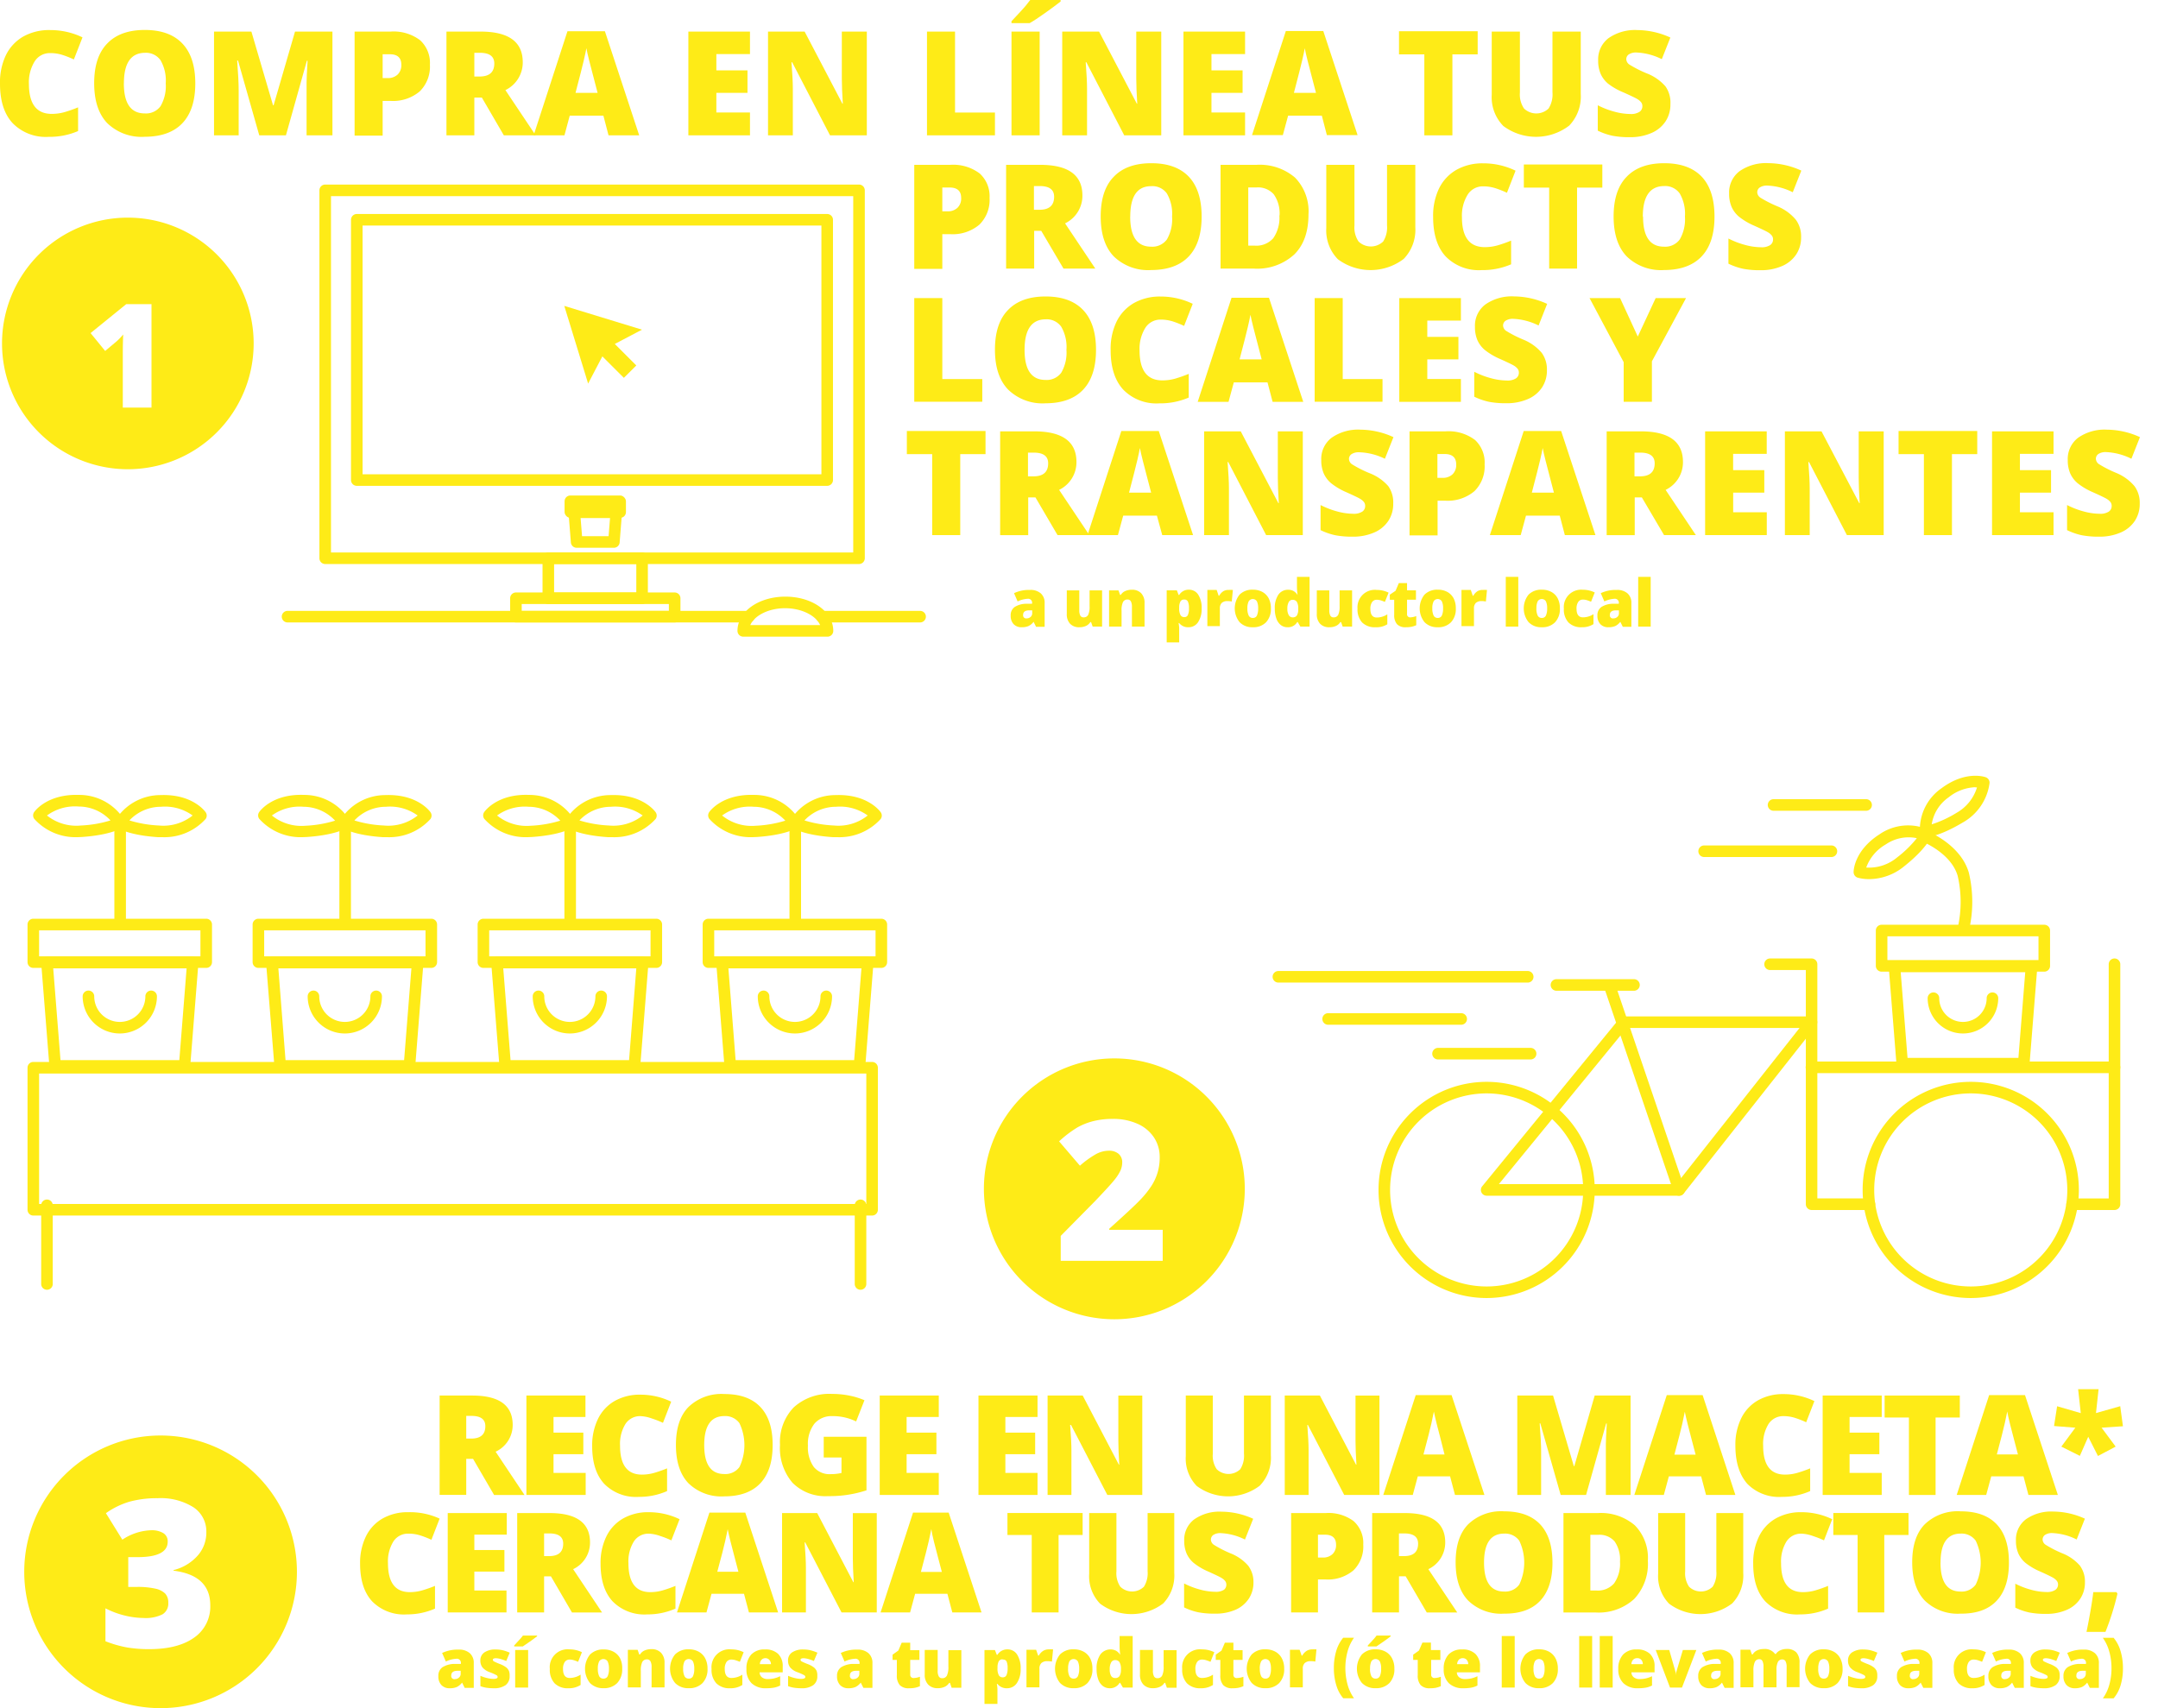<svg id="Capa_1" data-name="Capa 1" xmlns="http://www.w3.org/2000/svg" viewBox="0 0 373.06 295.33"><defs><style>.cls-1{fill:#feeb17;}</style></defs><title>Sin título-1</title><path class="cls-1" d="M8.65,9.18A3.09,3.09,0,0,0,6,10.6a6.85,6.85,0,0,0-1,3.91q0,5.18,3.94,5.18a8.08,8.08,0,0,0,2.31-.33,22.91,22.91,0,0,0,2.25-.8v4.1a12.42,12.42,0,0,1-5.08,1,8,8,0,0,1-6.23-2.36Q0,18.94,0,14.48a10.87,10.87,0,0,1,1-4.9,7.51,7.51,0,0,1,3-3.25A9.12,9.12,0,0,1,8.7,5.2a12.77,12.77,0,0,1,5.56,1.26l-1.49,3.82a16.78,16.78,0,0,0-2-.79A6.94,6.94,0,0,0,8.65,9.18Z"/><path class="cls-1" d="M33.76,14.41q0,4.53-2.22,6.88T25,23.65a8.51,8.51,0,0,1-6.47-2.37q-2.25-2.37-2.25-6.9t2.24-6.84q2.24-2.36,6.51-2.36t6.49,2.34Q33.76,9.87,33.76,14.41Zm-12.35,0q0,5.2,3.62,5.2a3.11,3.11,0,0,0,2.73-1.26,6.92,6.92,0,0,0,.89-3.94,7,7,0,0,0-.9-4,3.08,3.08,0,0,0-2.69-1.28Q21.42,9.16,21.42,14.41Z"/><path class="cls-1" d="M44.82,23.4L41.15,10.48H41q0.26,3.3.26,5.13V23.4H37V5.46h6.46L47.2,18.2h0.1L51,5.46h6.47V23.4H53V15.54q0-.61,0-1.36t0.17-3.67H53.05L49.43,23.4H44.82Z"/><path class="cls-1" d="M74.32,11.17a6,6,0,0,1-1.77,4.64,7.15,7.15,0,0,1-5,1.64H66.15v6H61.3V5.46h6.21a7.59,7.59,0,0,1,5.11,1.49A5.3,5.3,0,0,1,74.32,11.17ZM66.15,13.5H67a2.41,2.41,0,0,0,1.74-.61,2.23,2.23,0,0,0,.64-1.69q0-1.82-2-1.82H66.15V13.5Z"/><path class="cls-1" d="M82,16.87V23.4H77.18V5.46h5.88q7.31,0,7.31,5.3a5.3,5.3,0,0,1-3,4.82l5.23,7.82h-5.5l-3.8-6.53H82Zm0-3.64h0.91q2.54,0,2.54-2.25,0-1.85-2.49-1.85H82v4.1Z"/><path class="cls-1" d="M105.2,23.4L104.31,20H98.49L97.58,23.4H92.25l5.85-18h6.47l5.93,18h-5.3Zm-1.89-7.34-0.77-2.95q-0.27-1-.66-2.54t-0.51-2.23q-0.11.63-.44,2.06t-1.44,5.66h3.82Z"/><path class="cls-1" d="M129.62,23.4H119V5.46h10.65V9.35h-5.81v2.82h5.38v3.89h-5.38v3.39h5.81v4Z"/><path class="cls-1" d="M149.85,23.4h-6.36l-6.55-12.64h-0.11q0.23,3,.23,4.55V23.4h-4.29V5.46h6.33l6.53,12.47h0.07q-0.17-2.71-.17-4.36V5.46h4.32V23.4Z"/><path class="cls-1" d="M160.25,23.4V5.46h4.85v14H172V23.4H160.25Z"/><path class="cls-1" d="M174.86,4V3.67q1.89-2,2.4-2.61T178.1,0h5.25V0.26q-1,.79-2.7,2T178,4h-3.19Zm0,19.38V5.46h4.87V23.4h-4.87Z"/><path class="cls-1" d="M200.71,23.4h-6.36L187.8,10.76h-0.11q0.23,3,.23,4.55V23.4h-4.29V5.46H190l6.53,12.47h0.07q-0.17-2.71-.17-4.36V5.46h4.32V23.4Z"/><path class="cls-1" d="M215.24,23.4H204.59V5.46h10.65V9.35h-5.81v2.82h5.38v3.89h-5.38v3.39h5.81v4Z"/><path class="cls-1" d="M229.39,23.4L228.51,20h-5.83l-0.91,3.36h-5.33l5.85-18h6.47l5.93,18h-5.3Zm-1.89-7.34-0.77-2.95q-0.27-1-.66-2.54t-0.51-2.23q-0.11.63-.44,2.06t-1.44,5.66h3.82Z"/><path class="cls-1" d="M251.08,23.4h-4.85v-14h-4.38v-4h13.6v4h-4.37v14Z"/><path class="cls-1" d="M273.27,5.46v10.8a7.25,7.25,0,0,1-2,5.46,9.46,9.46,0,0,1-11.39.06,7.11,7.11,0,0,1-2-5.4V5.46h4.87V16a4.31,4.31,0,0,0,.71,2.76,3.07,3.07,0,0,0,4.25,0,4.56,4.56,0,0,0,.67-2.79V5.46h4.85Z"/><path class="cls-1" d="M288.77,18a5.29,5.29,0,0,1-.85,3,5.54,5.54,0,0,1-2.44,2,9.06,9.06,0,0,1-3.74.72,15.2,15.2,0,0,1-3-.25,11.17,11.17,0,0,1-2.53-.88V18.2a14.42,14.42,0,0,0,2.88,1.11,10.76,10.76,0,0,0,2.75.4,2.67,2.67,0,0,0,1.58-.37,1.15,1.15,0,0,0,.5-1,1.06,1.06,0,0,0-.2-0.64,2.35,2.35,0,0,0-.65-0.56q-0.45-.28-2.39-1.15A11.47,11.47,0,0,1,278,14.47a4.74,4.74,0,0,1-1.3-1.72,5.7,5.7,0,0,1-.42-2.29,4.6,4.6,0,0,1,1.8-3.87,8,8,0,0,1,5-1.39,13.91,13.91,0,0,1,5.68,1.29l-1.48,3.74a10.76,10.76,0,0,0-4.34-1.15,2.26,2.26,0,0,0-1.37.33,1,1,0,0,0-.43.82,1.18,1.18,0,0,0,.55.94,20.76,20.76,0,0,0,3,1.52,8.2,8.2,0,0,1,3.22,2.24A4.86,4.86,0,0,1,288.77,18Z"/><path class="cls-1" d="M171.07,34.21a6,6,0,0,1-1.77,4.64,7.15,7.15,0,0,1-5,1.64H162.9v6h-4.85V28.5h6.21A7.59,7.59,0,0,1,169.37,30,5.3,5.3,0,0,1,171.07,34.21Zm-8.17,2.33h0.88a2.41,2.41,0,0,0,1.74-.61,2.23,2.23,0,0,0,.64-1.69q0-1.82-2-1.82H162.9v4.12Z"/><path class="cls-1" d="M178.78,39.91v6.53h-4.85V28.5h5.88q7.31,0,7.31,5.3a5.3,5.3,0,0,1-3,4.82l5.23,7.82h-5.5L180,39.91h-1.23Zm0-3.64h0.91q2.54,0,2.54-2.25,0-1.85-2.49-1.85h-1v4.1Z"/><path class="cls-1" d="M207.73,37.45q0,4.53-2.22,6.88T199,46.69a8.51,8.51,0,0,1-6.47-2.37q-2.25-2.37-2.25-6.9t2.24-6.84q2.24-2.36,6.51-2.36t6.49,2.34Q207.73,32.91,207.73,37.45Zm-12.35,0q0,5.2,3.62,5.2a3.11,3.11,0,0,0,2.73-1.26,6.92,6.92,0,0,0,.89-3.94,7,7,0,0,0-.9-4A3.08,3.08,0,0,0,199,32.19Q195.39,32.19,195.39,37.45Z"/><path class="cls-1" d="M226.2,37.09q0,4.49-2.47,6.92a9.5,9.5,0,0,1-7,2.43H211V28.5h6.21a9.37,9.37,0,0,1,6.67,2.21A8.34,8.34,0,0,1,226.2,37.09Zm-5,.17a5.7,5.7,0,0,0-1-3.66,3.61,3.61,0,0,0-3-1.19h-1.41V42.47h1.08a3.91,3.91,0,0,0,3.24-1.28A6.19,6.19,0,0,0,221.17,37.26Z"/><path class="cls-1" d="M244.67,28.5V39.3a7.25,7.25,0,0,1-2,5.46,9.46,9.46,0,0,1-11.39.06,7.11,7.11,0,0,1-2-5.4V28.5h4.87V39a4.31,4.31,0,0,0,.71,2.76,3.07,3.07,0,0,0,4.25,0,4.56,4.56,0,0,0,.67-2.79V28.5h4.85Z"/><path class="cls-1" d="M256.43,32.22a3.09,3.09,0,0,0-2.7,1.42,6.85,6.85,0,0,0-1,3.91q0,5.18,3.94,5.18a8.08,8.08,0,0,0,2.31-.33,22.91,22.91,0,0,0,2.25-.8v4.1a12.42,12.42,0,0,1-5.08,1,8,8,0,0,1-6.23-2.36q-2.17-2.36-2.17-6.81a10.87,10.87,0,0,1,1-4.9,7.51,7.51,0,0,1,3-3.25,9.12,9.12,0,0,1,4.63-1.14A12.77,12.77,0,0,1,262,29.51l-1.49,3.82a16.78,16.78,0,0,0-2-.79A6.94,6.94,0,0,0,256.43,32.22Z"/><path class="cls-1" d="M272.66,46.44h-4.85v-14h-4.38v-4H277v4h-4.37v14Z"/><path class="cls-1" d="M296.39,37.45q0,4.53-2.22,6.88t-6.5,2.36a8.51,8.51,0,0,1-6.47-2.37q-2.25-2.37-2.25-6.9t2.24-6.84q2.24-2.36,6.51-2.36t6.49,2.34Q296.39,32.91,296.39,37.45Zm-12.35,0q0,5.2,3.62,5.2a3.11,3.11,0,0,0,2.73-1.26,6.92,6.92,0,0,0,.89-3.94,7,7,0,0,0-.9-4,3.08,3.08,0,0,0-2.69-1.28Q284,32.19,284,37.45Z"/><path class="cls-1" d="M311.36,41a5.29,5.29,0,0,1-.85,3,5.54,5.54,0,0,1-2.44,2,9.06,9.06,0,0,1-3.74.72,15.2,15.2,0,0,1-3-.25,11.17,11.17,0,0,1-2.53-.88V41.24a14.42,14.42,0,0,0,2.88,1.11,10.76,10.76,0,0,0,2.75.4,2.67,2.67,0,0,0,1.58-.37,1.15,1.15,0,0,0,.5-1,1.06,1.06,0,0,0-.2-0.64,2.35,2.35,0,0,0-.65-0.56q-0.45-.28-2.39-1.15a11.47,11.47,0,0,1-2.63-1.55,4.74,4.74,0,0,1-1.3-1.72,5.7,5.7,0,0,1-.42-2.29,4.6,4.6,0,0,1,1.8-3.87,8,8,0,0,1,5-1.39,13.91,13.91,0,0,1,5.68,1.29l-1.48,3.74a10.76,10.76,0,0,0-4.34-1.15,2.26,2.26,0,0,0-1.37.33,1,1,0,0,0-.43.82,1.18,1.18,0,0,0,.55.94,20.76,20.76,0,0,0,3,1.52A8.2,8.2,0,0,1,310.46,38,4.86,4.86,0,0,1,311.36,41Z"/><path class="cls-1" d="M158.05,69.48V51.54h4.85v14h6.91v3.92H158.05Z"/><path class="cls-1" d="M189.47,60.49q0,4.53-2.22,6.88t-6.5,2.36a8.51,8.51,0,0,1-6.47-2.37Q172,65,172,60.46t2.24-6.84q2.24-2.36,6.51-2.36t6.49,2.34Q189.47,55.95,189.47,60.49Zm-12.35,0q0,5.2,3.62,5.2a3.11,3.11,0,0,0,2.73-1.26,6.92,6.92,0,0,0,.89-3.94,7,7,0,0,0-.9-4,3.08,3.08,0,0,0-2.69-1.28Q177.12,55.23,177.12,60.49Z"/><path class="cls-1" d="M200.7,55.26a3.09,3.09,0,0,0-2.7,1.42,6.85,6.85,0,0,0-1,3.91q0,5.18,3.94,5.18a8.08,8.08,0,0,0,2.31-.33,22.91,22.91,0,0,0,2.25-.8v4.1a12.42,12.42,0,0,1-5.08,1,8,8,0,0,1-6.23-2.36Q192,65,192,60.56a10.87,10.87,0,0,1,1-4.9,7.51,7.51,0,0,1,3-3.25,9.12,9.12,0,0,1,4.63-1.14,12.77,12.77,0,0,1,5.56,1.26l-1.49,3.82a16.78,16.78,0,0,0-2-.79A6.94,6.94,0,0,0,200.7,55.26Z"/><path class="cls-1" d="M220,69.48l-0.88-3.36h-5.83l-0.91,3.36h-5.33l5.85-18h6.47l5.93,18H220Zm-1.89-7.34-0.77-2.95q-0.27-1-.66-2.54t-0.51-2.23q-0.11.63-.44,2.06t-1.44,5.66h3.82Z"/><path class="cls-1" d="M227.27,69.48V51.54h4.85v14H239v3.92H227.27Z"/><path class="cls-1" d="M252.55,69.48H241.9V51.54h10.65v3.89h-5.81v2.82h5.38v3.89h-5.38v3.39h5.81v4Z"/><path class="cls-1" d="M267.42,64a5.29,5.29,0,0,1-.85,3,5.54,5.54,0,0,1-2.44,2,9.06,9.06,0,0,1-3.74.72,15.2,15.2,0,0,1-3-.25,11.17,11.17,0,0,1-2.53-.88V64.28a14.42,14.42,0,0,0,2.88,1.11,10.76,10.76,0,0,0,2.75.4,2.67,2.67,0,0,0,1.58-.37,1.15,1.15,0,0,0,.5-1,1.06,1.06,0,0,0-.2-0.64,2.35,2.35,0,0,0-.65-0.56q-0.45-.28-2.39-1.15a11.47,11.47,0,0,1-2.63-1.55,4.74,4.74,0,0,1-1.3-1.72,5.7,5.7,0,0,1-.42-2.29,4.6,4.6,0,0,1,1.8-3.87,8,8,0,0,1,5-1.39,13.91,13.91,0,0,1,5.68,1.29l-1.48,3.74a10.76,10.76,0,0,0-4.34-1.15,2.26,2.26,0,0,0-1.37.33,1,1,0,0,0-.43.82,1.18,1.18,0,0,0,.55.94,20.76,20.76,0,0,0,3,1.52A8.2,8.2,0,0,1,266.52,61,4.86,4.86,0,0,1,267.42,64Z"/><path class="cls-1" d="M283.13,58.19l3.09-6.65h5.25l-5.9,10.93v7h-4.88V62.62l-5.9-11.08h5.28Z"/><path class="cls-1" d="M166,92.52h-4.85v-14h-4.38v-4h13.6v4H166v14Z"/><path class="cls-1" d="M177.75,86v6.53H172.9V74.58h5.88q7.31,0,7.31,5.3a5.3,5.3,0,0,1-3,4.82l5.23,7.82h-5.5L179,86h-1.23Zm0-3.64h0.91q2.54,0,2.54-2.25,0-1.85-2.49-1.85h-1v4.1Z"/><path class="cls-1" d="M200.92,92.52L200,89.16h-5.83l-0.91,3.36H188l5.85-18h6.47l5.93,18h-5.3ZM199,85.18l-0.77-2.95q-0.27-1-.66-2.54t-0.51-2.23q-0.11.63-.44,2.06t-1.44,5.66H199Z"/><path class="cls-1" d="M225.24,92.52h-6.36l-6.55-12.64h-0.11q0.23,3,.23,4.55v8.09h-4.29V74.58h6.33L221,87h0.07q-0.17-2.71-.17-4.36V74.58h4.32V92.52Z"/><path class="cls-1" d="M240.85,87.07a5.29,5.29,0,0,1-.85,3,5.54,5.54,0,0,1-2.44,2,9.06,9.06,0,0,1-3.74.72,15.2,15.2,0,0,1-3-.25,11.17,11.17,0,0,1-2.53-.88V87.32a14.42,14.42,0,0,0,2.88,1.11,10.76,10.76,0,0,0,2.75.4,2.67,2.67,0,0,0,1.58-.37,1.15,1.15,0,0,0,.5-1,1.06,1.06,0,0,0-.2-0.64,2.35,2.35,0,0,0-.65-0.56q-0.45-.28-2.39-1.15a11.47,11.47,0,0,1-2.63-1.55,4.74,4.74,0,0,1-1.3-1.72,5.7,5.7,0,0,1-.42-2.29,4.6,4.6,0,0,1,1.8-3.87,8,8,0,0,1,5-1.39,13.91,13.91,0,0,1,5.68,1.29l-1.48,3.74A10.76,10.76,0,0,0,235,78.2a2.26,2.26,0,0,0-1.37.33,1,1,0,0,0-.43.82,1.18,1.18,0,0,0,.55.94,20.76,20.76,0,0,0,3,1.52A8.2,8.2,0,0,1,240,84.06,4.86,4.86,0,0,1,240.85,87.07Z"/><path class="cls-1" d="M256.65,80.29a6,6,0,0,1-1.77,4.64,7.15,7.15,0,0,1-5,1.64h-1.36v6h-4.85V74.58h6.21a7.59,7.59,0,0,1,5.11,1.49A5.3,5.3,0,0,1,256.65,80.29Zm-8.17,2.33h0.88a2.41,2.41,0,0,0,1.74-.61,2.23,2.23,0,0,0,.64-1.69q0-1.82-2-1.82h-1.25v4.12Z"/><path class="cls-1" d="M270.52,92.52l-0.88-3.36H263.8l-0.91,3.36h-5.33l5.85-18h6.47l5.93,18h-5.3Zm-1.89-7.34-0.77-2.95q-0.27-1-.66-2.54t-0.51-2.23q-0.11.63-.44,2.06t-1.44,5.66h3.82Z"/><path class="cls-1" d="M282.6,86v6.53h-4.85V74.58h5.88q7.31,0,7.31,5.3a5.3,5.3,0,0,1-3,4.82l5.23,7.82h-5.5L283.83,86H282.6Zm0-3.64h0.91q2.54,0,2.54-2.25,0-1.85-2.49-1.85h-1v4.1Z"/><path class="cls-1" d="M305.42,92.52H294.77V74.58h10.65v3.89h-5.81v2.82H305v3.89h-5.38v3.39h5.81v4Z"/><path class="cls-1" d="M325.64,92.52h-6.36l-6.55-12.64h-0.11q0.23,3,.23,4.55v8.09h-4.29V74.58h6.33L321.42,87h0.07q-0.17-2.71-.17-4.36V74.58h4.32V92.52Z"/><path class="cls-1" d="M337.44,92.52h-4.85v-14h-4.38v-4h13.6v4h-4.37v14Z"/><path class="cls-1" d="M355,92.52H344.37V74.58H355v3.89h-5.81v2.82h5.38v3.89h-5.38v3.39H355v4Z"/><path class="cls-1" d="M369.9,87.07a5.29,5.29,0,0,1-.85,3,5.54,5.54,0,0,1-2.44,2,9.06,9.06,0,0,1-3.74.72,15.2,15.2,0,0,1-3-.25,11.17,11.17,0,0,1-2.53-.88V87.32a14.42,14.42,0,0,0,2.88,1.11,10.76,10.76,0,0,0,2.75.4,2.67,2.67,0,0,0,1.58-.37,1.15,1.15,0,0,0,.5-1,1.06,1.06,0,0,0-.2-0.64,2.35,2.35,0,0,0-.65-0.56q-0.45-.28-2.39-1.15a11.47,11.47,0,0,1-2.63-1.55,4.74,4.74,0,0,1-1.3-1.72,5.7,5.7,0,0,1-.42-2.29,4.6,4.6,0,0,1,1.8-3.87,8,8,0,0,1,5-1.39,13.91,13.91,0,0,1,5.68,1.29l-1.48,3.74a10.76,10.76,0,0,0-4.34-1.15,2.26,2.26,0,0,0-1.37.33,1,1,0,0,0-.43.82,1.18,1.18,0,0,0,.55.94,20.76,20.76,0,0,0,3,1.52A8.2,8.2,0,0,1,369,84.06,4.86,4.86,0,0,1,369.9,87.07Z"/><path class="cls-1" d="M22.09,37.63A21.75,21.75,0,1,0,43.85,59.38,21.75,21.75,0,0,0,22.09,37.63Zm4.06,32.84H21.23V61q0-1.73.07-3.17A10.46,10.46,0,0,1,20.18,59l-2,1.68-2.52-3.09,6.16-5h4.37V70.47Z"/><path class="cls-1" d="M106.13,94.71H99.69a1,1,0,0,1-1-.92l-0.41-5.15a1,1,0,0,1,1-1.08h7.25a1,1,0,0,1,1,1.08l-0.41,5.15A1,1,0,0,1,106.13,94.71Zm-5.51-2h4.59l0.25-3.15h-5.09Z"/><rect class="cls-1" x="97.6" y="85.67" width="10.61" height="3.87" rx="1" ry="1"/><path class="cls-1" d="M148.5,97.52H56.22a1,1,0,0,1-1-1V32.91a1,1,0,0,1,1-1H148.5a1,1,0,0,1,1,1V96.52A1,1,0,0,1,148.5,97.52Zm-91.29-2H147.5V33.91H57.22V95.52Z"/><path class="cls-1" d="M143,84H61.68a1,1,0,0,1-1-1V38a1,1,0,0,1,1-1H143a1,1,0,0,1,1,1V83A1,1,0,0,1,143,84ZM62.68,82H142V39H62.68V82Z"/><path class="cls-1" d="M111,104.44H94.79a1,1,0,0,1-1-1V96.52a1,1,0,0,1,1-1H111a1,1,0,0,1,1,1v6.92A1,1,0,0,1,111,104.44Zm-15.24-2H110V97.52H95.79v4.92Z"/><path class="cls-1" d="M116.63,107.62H89.19a1,1,0,0,1-1-1v-3.18a1,1,0,0,1,1-1h27.44a1,1,0,0,1,1,1v3.18A1,1,0,0,1,116.63,107.62Zm-26.44-2h25.44v-1.18H90.19v1.18Z"/><path class="cls-1" d="M143,110.08H128.49a1,1,0,0,1-1-1c0-3.32,3.64-5.92,8.28-5.92s8.28,2.6,8.28,5.92A1,1,0,0,1,143,110.08Zm-13.34-2h12.12c-0.73-1.66-3.21-2.92-6.06-2.92S130.43,106.42,129.7,108.08Z"/><path class="cls-1" d="M159.06,107.62h-17a1,1,0,0,1,0-2h17A1,1,0,0,1,159.06,107.62Z"/><path class="cls-1" d="M129.46,107.62H49.71a1,1,0,0,1,0-2h79.75A1,1,0,0,1,129.46,107.62Z"/><polygon class="cls-1" points="110.98 57 97.55 52.89 101.67 66.32 104.13 61.62 107.85 65.33 110 63.19 106.28 59.47 110.98 57"/><path class="cls-1" d="M179.09,108.34l-0.41-.83h0a2.45,2.45,0,0,1-.89.74,2.94,2.94,0,0,1-1.17.2,1.84,1.84,0,0,1-1.39-.53,2.07,2.07,0,0,1-.51-1.49,1.7,1.7,0,0,1,.7-1.49,3.8,3.8,0,0,1,2-.55l1,0v-0.09a0.68,0.68,0,0,0-.76-0.77,4.56,4.56,0,0,0-1.74.46l-0.62-1.43a6,6,0,0,1,2.76-.56,2.68,2.68,0,0,1,1.87.6,2.14,2.14,0,0,1,.66,1.67v4.11h-1.5Zm-1.6-1.42a1,1,0,0,0,.67-0.25,0.82,0.82,0,0,0,.28-0.65v-0.49l-0.5,0q-1.07,0-1.07.78A0.53,0.53,0,0,0,177.49,106.92Z"/><path class="cls-1" d="M188.89,108.34l-0.27-.78h-0.13a1.75,1.75,0,0,1-.75.66,2.62,2.62,0,0,1-1.14.23,2.12,2.12,0,0,1-1.61-.6,2.35,2.35,0,0,1-.57-1.69v-4.08h2.16v3.42a2,2,0,0,0,.17.93,0.6,0.6,0,0,0,.57.31,0.83,0.83,0,0,0,.8-0.44,3.35,3.35,0,0,0,.24-1.48v-2.74h2.16v6.26h-1.63Z"/><path class="cls-1" d="M195.68,108.34v-3.42a2,2,0,0,0-.18-0.94,0.61,0.61,0,0,0-.58-0.32,0.84,0.84,0,0,0-.79.44,3.31,3.31,0,0,0-.24,1.5v2.74h-2.16v-6.26h1.63l0.27,0.77h0.13a1.71,1.71,0,0,1,.77-0.66,2.71,2.71,0,0,1,1.13-.22,2.13,2.13,0,0,1,1.62.6,2.35,2.35,0,0,1,.58,1.7v4.07h-2.16Z"/><path class="cls-1" d="M205.45,108.45a1.95,1.95,0,0,1-1.6-.72h-0.1a8,8,0,0,1,.1.82v2.52h-2.16v-9h1.76l0.3,0.8h0.1a1.9,1.9,0,0,1,1.66-.91,1.87,1.87,0,0,1,1.63.86,4.13,4.13,0,0,1,.59,2.37,4.07,4.07,0,0,1-.62,2.39A1.94,1.94,0,0,1,205.45,108.45Zm-0.72-4.79a0.7,0.7,0,0,0-.67.34,2.22,2.22,0,0,0-.21,1v0.17a2.37,2.37,0,0,0,.22,1.17,0.73,0.73,0,0,0,.68.36,0.63,0.63,0,0,0,.6-0.36,2.7,2.7,0,0,0,.19-1.18,2.62,2.62,0,0,0-.19-1.16A0.65,0.65,0,0,0,204.73,103.66Z"/><path class="cls-1" d="M212.47,102a3.15,3.15,0,0,1,.54,0l0.12,0-0.19,2a3.19,3.19,0,0,0-.74-0.07,1.4,1.4,0,0,0-1,.32,1.27,1.27,0,0,0-.32.93v3.08h-2.16v-6.26h1.61l0.34,1h0.1a2.16,2.16,0,0,1,.75-0.8A1.8,1.8,0,0,1,212.47,102Z"/><path class="cls-1" d="M219.7,105.19a3.32,3.32,0,0,1-.83,2.4,3.06,3.06,0,0,1-2.31.86,3,3,0,0,1-2.27-.88,3.81,3.81,0,0,1,0-4.76,3.08,3.08,0,0,1,2.32-.85,3.3,3.3,0,0,1,1.63.39,2.68,2.68,0,0,1,1.09,1.12A3.64,3.64,0,0,1,219.7,105.19Zm-4.06,0a2.79,2.79,0,0,0,.22,1.23,0.75,0.75,0,0,0,.72.42,0.73,0.73,0,0,0,.71-0.42,2.89,2.89,0,0,0,.21-1.23,2.74,2.74,0,0,0-.21-1.21,0.83,0.83,0,0,0-1.43,0A2.67,2.67,0,0,0,215.64,105.19Z"/><path class="cls-1" d="M222.59,108.45a1.88,1.88,0,0,1-1.17-.38,2.43,2.43,0,0,1-.77-1.12,5,5,0,0,1-.27-1.73,4.06,4.06,0,0,1,.61-2.39,2,2,0,0,1,1.69-.86,1.93,1.93,0,0,1,.92.21,2,2,0,0,1,.72.71h0a10.33,10.33,0,0,1-.11-1.47V99.74h2.18v8.6H224.8l-0.46-.79h-0.08A1.83,1.83,0,0,1,222.59,108.45Zm0.88-1.71a0.81,0.81,0,0,0,.73-0.33,2,2,0,0,0,.23-1v-0.17a2.19,2.19,0,0,0-.24-1.18,0.84,0.84,0,0,0-.75-0.35,0.73,0.73,0,0,0-.66.4,2.28,2.28,0,0,0-.23,1.14,2.12,2.12,0,0,0,.24,1.11A0.76,0.76,0,0,0,223.48,106.74Z"/><path class="cls-1" d="M232.11,108.34l-0.27-.78h-0.13a1.75,1.75,0,0,1-.75.66,2.62,2.62,0,0,1-1.14.23,2.12,2.12,0,0,1-1.61-.6,2.35,2.35,0,0,1-.57-1.69v-4.08h2.16v3.42a2,2,0,0,0,.17.93,0.6,0.6,0,0,0,.57.31,0.83,0.83,0,0,0,.8-0.44,3.35,3.35,0,0,0,.24-1.48v-2.74h2.16v6.26h-1.63Z"/><path class="cls-1" d="M237.8,108.45a3.08,3.08,0,0,1-2.33-.83,3.31,3.31,0,0,1-.79-2.38A3,3,0,0,1,238,102a4.57,4.57,0,0,1,2.05.47l-0.64,1.6a7,7,0,0,0-.72-0.27,2.33,2.33,0,0,0-.69-0.1,0.94,0.94,0,0,0-.81.41,2,2,0,0,0-.29,1.16q0,1.5,1.11,1.5a3.37,3.37,0,0,0,1.82-.55v1.72A3.55,3.55,0,0,1,237.8,108.45Z"/><path class="cls-1" d="M243.83,106.74a3.19,3.19,0,0,0,1-.22v1.58a4.3,4.3,0,0,1-.83.27,4.69,4.69,0,0,1-.93.08,2,2,0,0,1-1.57-.53,2.39,2.39,0,0,1-.48-1.64v-2.58h-0.76v-0.88l1-.68,0.56-1.32h1.42v1.25h1.54v1.62h-1.54v2.44A0.53,0.53,0,0,0,243.83,106.74Z"/><path class="cls-1" d="M251.67,105.19a3.32,3.32,0,0,1-.83,2.4,3.06,3.06,0,0,1-2.31.86,3,3,0,0,1-2.27-.88,3.81,3.81,0,0,1,0-4.76,3.08,3.08,0,0,1,2.32-.85,3.3,3.3,0,0,1,1.63.39,2.68,2.68,0,0,1,1.09,1.12A3.64,3.64,0,0,1,251.67,105.19Zm-4.06,0a2.79,2.79,0,0,0,.22,1.23,0.75,0.75,0,0,0,.72.42,0.73,0.73,0,0,0,.71-0.42,2.89,2.89,0,0,0,.21-1.23,2.74,2.74,0,0,0-.21-1.21,0.83,0.83,0,0,0-1.43,0A2.67,2.67,0,0,0,247.61,105.19Z"/><path class="cls-1" d="M256.4,102a3.15,3.15,0,0,1,.54,0l0.12,0-0.19,2a3.19,3.19,0,0,0-.74-0.07,1.4,1.4,0,0,0-1,.32,1.27,1.27,0,0,0-.32.93v3.08h-2.16v-6.26h1.61l0.34,1h0.1a2.16,2.16,0,0,1,.75-0.8A1.8,1.8,0,0,1,256.4,102Z"/><path class="cls-1" d="M262.47,108.34h-2.16v-8.6h2.16v8.6Z"/><path class="cls-1" d="M269.66,105.19a3.32,3.32,0,0,1-.83,2.4,3.06,3.06,0,0,1-2.31.86,3,3,0,0,1-2.27-.88,3.81,3.81,0,0,1,0-4.76,3.08,3.08,0,0,1,2.32-.85,3.3,3.3,0,0,1,1.63.39,2.68,2.68,0,0,1,1.09,1.12A3.64,3.64,0,0,1,269.66,105.19Zm-4.06,0a2.79,2.79,0,0,0,.22,1.23,0.75,0.75,0,0,0,.72.42,0.73,0.73,0,0,0,.71-0.42,2.89,2.89,0,0,0,.21-1.23,2.74,2.74,0,0,0-.21-1.21,0.83,0.83,0,0,0-1.43,0A2.67,2.67,0,0,0,265.61,105.19Z"/><path class="cls-1" d="M273.47,108.45a3.08,3.08,0,0,1-2.33-.83,3.31,3.31,0,0,1-.79-2.38,3,3,0,0,1,3.29-3.27,4.57,4.57,0,0,1,2.05.47l-0.64,1.6a7,7,0,0,0-.72-0.27,2.33,2.33,0,0,0-.69-0.1,0.94,0.94,0,0,0-.81.41,2,2,0,0,0-.29,1.16q0,1.5,1.11,1.5a3.37,3.37,0,0,0,1.82-.55v1.72A3.55,3.55,0,0,1,273.47,108.45Z"/><path class="cls-1" d="M280.52,108.34l-0.41-.83h0a2.45,2.45,0,0,1-.89.74,2.94,2.94,0,0,1-1.17.2,1.84,1.84,0,0,1-1.39-.53,2.07,2.07,0,0,1-.51-1.49,1.7,1.7,0,0,1,.7-1.49,3.8,3.8,0,0,1,2-.55l1,0v-0.09a0.68,0.68,0,0,0-.76-0.77,4.56,4.56,0,0,0-1.74.46l-0.62-1.43a6,6,0,0,1,2.76-.56,2.68,2.68,0,0,1,1.87.6,2.14,2.14,0,0,1,.66,1.67v4.11h-1.5Zm-1.6-1.42a1,1,0,0,0,.67-0.25,0.82,0.82,0,0,0,.28-0.65v-0.49l-0.5,0q-1.07,0-1.07.78A0.53,0.53,0,0,0,278.92,106.92Z"/><path class="cls-1" d="M285.36,108.34H283.2v-8.6h2.16v8.6Z"/><path class="cls-1" d="M80.6,252.22v6.25H76V241.29h5.63q7,0,7,5.08A5.08,5.08,0,0,1,85.68,251l5,7.49H85.42l-3.64-6.25H80.6Zm0-3.49h0.87q2.43,0,2.43-2.15,0-1.77-2.39-1.77H80.6v3.93Z"/><path class="cls-1" d="M101.25,258.48H91V241.29h10.21V245H95.69v2.7h5.15v3.73H95.69v3.24h5.56v3.79Z"/><path class="cls-1" d="M110.71,244.85a3,3,0,0,0-2.59,1.36,6.56,6.56,0,0,0-.93,3.75q0,5,3.77,5a7.72,7.72,0,0,0,2.21-.32,22.27,22.27,0,0,0,2.15-.76v3.93a11.91,11.91,0,0,1-4.87,1,7.7,7.7,0,0,1-6-2.26q-2.08-2.26-2.08-6.52a10.42,10.42,0,0,1,1-4.69,7.2,7.2,0,0,1,2.89-3.11,8.73,8.73,0,0,1,4.44-1.09,12.22,12.22,0,0,1,5.33,1.21l-1.42,3.66a16,16,0,0,0-1.91-.75A6.64,6.64,0,0,0,110.71,244.85Z"/><path class="cls-1" d="M133.57,249.86q0,4.34-2.13,6.6t-6.23,2.26a8.15,8.15,0,0,1-6.2-2.27q-2.16-2.27-2.16-6.61t2.15-6.55a8.19,8.19,0,0,1,6.24-2.26q4.1,0,6.22,2.25T133.57,249.86Zm-11.83,0q0,5,3.47,5a3,3,0,0,0,2.62-1.21,8.8,8.8,0,0,0,0-7.58,3,3,0,0,0-2.58-1.23Q121.74,244.83,121.74,249.86Z"/><path class="cls-1" d="M142.37,248.42h7.42v9.26a20.38,20.38,0,0,1-6.64,1,8,8,0,0,1-6.14-2.3,9.22,9.22,0,0,1-2.17-6.57,8.63,8.63,0,0,1,2.38-6.48,9.13,9.13,0,0,1,6.65-2.32,14.7,14.7,0,0,1,3.06.31,13,13,0,0,1,2.51.78L148,245.77a9.09,9.09,0,0,0-4.08-.92,3.88,3.88,0,0,0-3.14,1.32,5.72,5.72,0,0,0-1.11,3.78,5.8,5.8,0,0,0,1,3.67,3.49,3.49,0,0,0,2.9,1.26,8.47,8.47,0,0,0,1.9-.2V252h-3.07v-3.58Z"/><path class="cls-1" d="M162.29,258.48H152.08V241.29h10.21V245h-5.56v2.7h5.15v3.73h-5.15v3.24h5.56v3.79Z"/><path class="cls-1" d="M179.35,258.48H169.15V241.29h10.21V245h-5.56v2.7h5.15v3.73h-5.15v3.24h5.56v3.79Z"/><path class="cls-1" d="M197.52,258.48h-6.09l-6.28-12.11H185q0.22,2.86.22,4.36v7.75h-4.12V241.29h6.07l6.25,11.95h0.07q-0.16-2.6-.16-4.17v-7.77h4.14v17.19Z"/><path class="cls-1" d="M219.7,241.29v10.35a6.94,6.94,0,0,1-1.91,5.23,9.07,9.07,0,0,1-10.91.05,6.81,6.81,0,0,1-1.89-5.17V241.29h4.67v10.09a4.13,4.13,0,0,0,.68,2.65,2.94,2.94,0,0,0,4.07,0,4.37,4.37,0,0,0,.64-2.67V241.29h4.64Z"/><path class="cls-1" d="M238.47,258.48h-6.09l-6.28-12.11H226q0.22,2.86.22,4.36v7.75h-4.12V241.29h6.07l6.25,11.95h0.07q-0.16-2.6-.16-4.17v-7.77h4.14v17.19Z"/><path class="cls-1" d="M251.53,258.48l-0.85-3.22H245.1l-0.87,3.22h-5.1l5.61-17.26h6.2l5.68,17.26h-5.08Zm-1.81-7L249,248.63q-0.26-.94-0.63-2.43t-0.49-2.14q-0.11.6-.42,2t-1.38,5.42h3.66Z"/><path class="cls-1" d="M269.8,258.48l-3.52-12.38h-0.11q0.25,3.16.25,4.91v7.47h-4.12V241.29h6.18l3.59,12.2h0.09l3.52-12.2h6.2v17.19h-4.27v-7.54q0-.59,0-1.3t0.16-3.52h-0.11l-3.47,12.36H269.8Z"/><path class="cls-1" d="M294.93,258.48l-0.85-3.22H288.5l-0.87,3.22h-5.1l5.61-17.26h6.2L300,258.48h-5.08Zm-1.81-7-0.74-2.82q-0.26-.94-0.63-2.43t-0.49-2.14q-0.11.6-.42,2t-1.38,5.42h3.66Z"/><path class="cls-1" d="M308.32,244.85a3,3,0,0,0-2.59,1.36,6.56,6.56,0,0,0-.93,3.75q0,5,3.77,5a7.72,7.72,0,0,0,2.21-.32,22.27,22.27,0,0,0,2.15-.76v3.93a11.91,11.91,0,0,1-4.87,1,7.7,7.7,0,0,1-6-2.26Q300,254.2,300,249.93a10.42,10.42,0,0,1,1-4.69,7.2,7.2,0,0,1,2.89-3.11,8.73,8.73,0,0,1,4.44-1.09,12.22,12.22,0,0,1,5.33,1.21l-1.42,3.66a16,16,0,0,0-1.91-.75A6.64,6.64,0,0,0,308.32,244.85Z"/><path class="cls-1" d="M325.29,258.48H315.09V241.29h10.21V245h-5.56v2.7h5.15v3.73h-5.15v3.24h5.56v3.79Z"/><path class="cls-1" d="M334.68,258.48H330V245.09h-4.2v-3.8h13v3.8h-4.19v13.39Z"/><path class="cls-1" d="M350.66,258.48l-0.85-3.22h-5.58l-0.87,3.22h-5.1l5.61-17.26h6.2l5.68,17.26h-5.08Zm-1.81-7-0.74-2.82q-0.26-.94-0.63-2.43T347,244.05q-0.11.6-.42,2t-1.38,5.42h3.66Z"/><path class="cls-1" d="M362.79,240.18l-0.45,4.14,4.19-1.19L367,246.6l-3.69.25,2.43,3.27-3.06,1.62L361,248.42l-1.45,3.3-3.2-1.6,2.42-3.27-3.68-.29,0.53-3.42,4.09,1.19-0.46-4.14h3.56Z"/><path class="cls-1" d="M70.64,265.17A3,3,0,0,0,68,266.53a6.56,6.56,0,0,0-.93,3.75q0,5,3.77,5a7.72,7.72,0,0,0,2.21-.32,22.27,22.27,0,0,0,2.15-.76v3.93a11.91,11.91,0,0,1-4.87,1,7.7,7.7,0,0,1-6-2.26q-2.08-2.26-2.08-6.52a10.42,10.42,0,0,1,1-4.69,7.2,7.2,0,0,1,2.89-3.11,8.73,8.73,0,0,1,4.44-1.09A12.22,12.22,0,0,1,76,262.57l-1.42,3.66a16,16,0,0,0-1.91-.75A6.64,6.64,0,0,0,70.64,265.17Z"/><path class="cls-1" d="M87.61,278.79H77.4V261.61H87.61v3.73H82V268H87.2v3.73H82V275h5.56v3.79Z"/><path class="cls-1" d="M94.06,272.54v6.25H89.41V261.61H95q7,0,7,5.08a5.08,5.08,0,0,1-2.92,4.62l5,7.49H98.88l-3.64-6.25H94.06Zm0-3.49h0.87q2.43,0,2.43-2.15,0-1.77-2.39-1.77H94.06V269Z"/><path class="cls-1" d="M112.16,265.17a3,3,0,0,0-2.59,1.36,6.56,6.56,0,0,0-.93,3.75q0,5,3.77,5a7.72,7.72,0,0,0,2.21-.32,22.27,22.27,0,0,0,2.15-.76v3.93a11.91,11.91,0,0,1-4.87,1,7.7,7.7,0,0,1-6-2.26q-2.08-2.26-2.08-6.52a10.42,10.42,0,0,1,1-4.69,7.2,7.2,0,0,1,2.89-3.11,8.73,8.73,0,0,1,4.44-1.09,12.22,12.22,0,0,1,5.33,1.21l-1.42,3.66a16,16,0,0,0-1.91-.75A6.64,6.64,0,0,0,112.16,265.17Z"/><path class="cls-1" d="M129.47,278.79l-0.85-3.22H123l-0.87,3.22h-5.1l5.61-17.26h6.2l5.68,17.26h-5.08Zm-1.81-7-0.74-2.82q-0.26-.94-0.63-2.43t-0.49-2.14q-0.11.6-.42,2T124,271.76h3.66Z"/><path class="cls-1" d="M151.57,278.79h-6.09l-6.28-12.11H139.1q0.22,2.86.22,4.36v7.75h-4.12V261.61h6.07l6.25,11.95h0.07q-0.16-2.6-.16-4.17v-7.77h4.14v17.19Z"/><path class="cls-1" d="M164.63,278.79l-0.85-3.22H158.2l-0.87,3.22h-5.1l5.61-17.26H164l5.68,17.26h-5.08Zm-1.81-7-0.74-2.82q-0.26-.94-0.63-2.43T161,264.37q-0.11.6-.42,2t-1.38,5.42h3.66Z"/><path class="cls-1" d="M183,278.79h-4.64V265.4h-4.2v-3.8h13v3.8H183v13.39Z"/><path class="cls-1" d="M203,261.61V272a6.94,6.94,0,0,1-1.91,5.23,9.07,9.07,0,0,1-10.91.05,6.81,6.81,0,0,1-1.89-5.17V261.61H193v10.09a4.13,4.13,0,0,0,.68,2.65,2.94,2.94,0,0,0,4.07,0,4.37,4.37,0,0,0,.64-2.67V261.61H203Z"/><path class="cls-1" d="M216.69,273.58a5.07,5.07,0,0,1-.81,2.84,5.31,5.31,0,0,1-2.34,1.93A8.66,8.66,0,0,1,210,279a14.53,14.53,0,0,1-2.88-.24,10.62,10.62,0,0,1-2.42-.84v-4.14a13.77,13.77,0,0,0,2.76,1.06,10.28,10.28,0,0,0,2.63.38,2.56,2.56,0,0,0,1.52-.36A1.1,1.1,0,0,0,212,274a1,1,0,0,0-.19-0.62,2.25,2.25,0,0,0-.62-0.54q-0.43-.27-2.29-1.11a11,11,0,0,1-2.52-1.48,4.55,4.55,0,0,1-1.25-1.65,5.46,5.46,0,0,1-.41-2.2,4.41,4.41,0,0,1,1.73-3.7,7.62,7.62,0,0,1,4.75-1.33,13.33,13.33,0,0,1,5.44,1.23l-1.42,3.59a10.32,10.32,0,0,0-4.16-1.11,2.17,2.17,0,0,0-1.32.32,1,1,0,0,0-.41.79,1.14,1.14,0,0,0,.52.91,19.87,19.87,0,0,0,2.84,1.46,7.86,7.86,0,0,1,3.09,2.15A4.66,4.66,0,0,1,216.69,273.58Z"/><path class="cls-1" d="M235.67,267.07a5.76,5.76,0,0,1-1.7,4.45,6.86,6.86,0,0,1-4.83,1.57h-1.3v5.7H223.2V261.61h5.95A7.27,7.27,0,0,1,234,263,5.07,5.07,0,0,1,235.67,267.07Zm-7.83,2.23h0.85a2.31,2.31,0,0,0,1.66-.59,2.13,2.13,0,0,0,.62-1.62q0-1.74-1.93-1.74h-1.2v4Z"/><path class="cls-1" d="M241.85,272.54v6.25h-4.64V261.61h5.63q7,0,7,5.08a5.08,5.08,0,0,1-2.92,4.62l5,7.49h-5.27L243,272.54h-1.18Zm0-3.49h0.87q2.43,0,2.43-2.15,0-1.77-2.39-1.77h-0.92V269Z"/><path class="cls-1" d="M268.38,270.18q0,4.34-2.13,6.6T260,279a8.15,8.15,0,0,1-6.2-2.27q-2.16-2.27-2.16-6.61t2.15-6.55a8.19,8.19,0,0,1,6.24-2.26q4.1,0,6.22,2.25T268.38,270.18Zm-11.83,0q0,5,3.47,5a3,3,0,0,0,2.62-1.21,8.8,8.8,0,0,0,0-7.58,3,3,0,0,0-2.58-1.23Q256.55,265.15,256.55,270.18Z"/><path class="cls-1" d="M284.87,269.84a8.88,8.88,0,0,1-2.37,6.63,9.1,9.1,0,0,1-6.66,2.33h-5.56V261.61h5.95a9,9,0,0,1,6.39,2.12A8,8,0,0,1,284.87,269.84Zm-4.82.17a5.47,5.47,0,0,0-.93-3.5,3.46,3.46,0,0,0-2.84-1.14h-1.35V275h1a3.74,3.74,0,0,0,3.1-1.23A5.93,5.93,0,0,0,280.05,270Z"/><path class="cls-1" d="M301.36,261.61V272a6.94,6.94,0,0,1-1.91,5.23,9.07,9.07,0,0,1-10.91.05,6.81,6.81,0,0,1-1.89-5.17V261.61h4.67v10.09a4.13,4.13,0,0,0,.68,2.65,2.94,2.94,0,0,0,4.07,0,4.37,4.37,0,0,0,.64-2.67V261.61h4.64Z"/><path class="cls-1" d="M311.42,265.17a3,3,0,0,0-2.59,1.36,6.56,6.56,0,0,0-.93,3.75q0,5,3.77,5a7.72,7.72,0,0,0,2.21-.32,22.27,22.27,0,0,0,2.15-.76v3.93a11.91,11.91,0,0,1-4.87,1,7.7,7.7,0,0,1-6-2.26q-2.08-2.26-2.08-6.52a10.42,10.42,0,0,1,1-4.69,7.2,7.2,0,0,1,2.89-3.11,8.73,8.73,0,0,1,4.44-1.09,12.22,12.22,0,0,1,5.33,1.21l-1.42,3.66a16,16,0,0,0-1.91-.75A6.64,6.64,0,0,0,311.42,265.17Z"/><path class="cls-1" d="M325.77,278.79h-4.64V265.4h-4.2v-3.8h13v3.8h-4.19v13.39Z"/><path class="cls-1" d="M347.29,270.18q0,4.34-2.13,6.6T338.93,279a8.15,8.15,0,0,1-6.2-2.27q-2.16-2.27-2.16-6.61t2.15-6.55a8.19,8.19,0,0,1,6.24-2.26q4.1,0,6.22,2.25T347.29,270.18Zm-11.83,0q0,5,3.47,5a3,3,0,0,0,2.62-1.21,8.8,8.8,0,0,0,0-7.58,3,3,0,0,0-2.58-1.23Q335.47,265.15,335.47,270.18Z"/><path class="cls-1" d="M360.43,273.58a5.07,5.07,0,0,1-.81,2.84,5.31,5.31,0,0,1-2.34,1.93,8.66,8.66,0,0,1-3.59.69,14.53,14.53,0,0,1-2.88-.24,10.62,10.62,0,0,1-2.42-.84v-4.14a13.77,13.77,0,0,0,2.76,1.06,10.28,10.28,0,0,0,2.63.38,2.56,2.56,0,0,0,1.52-.36,1.1,1.1,0,0,0,.48-0.92,1,1,0,0,0-.19-0.62,2.25,2.25,0,0,0-.62-0.54q-0.43-.27-2.29-1.11a11,11,0,0,1-2.52-1.48,4.55,4.55,0,0,1-1.25-1.65,5.46,5.46,0,0,1-.41-2.2,4.41,4.41,0,0,1,1.73-3.7,7.62,7.62,0,0,1,4.75-1.33,13.33,13.33,0,0,1,5.44,1.23L359,266.18a10.32,10.32,0,0,0-4.16-1.11,2.17,2.17,0,0,0-1.32.32,1,1,0,0,0-.41.79,1.14,1.14,0,0,0,.52.91,19.87,19.87,0,0,0,2.84,1.46,7.86,7.86,0,0,1,3.09,2.15A4.66,4.66,0,0,1,360.43,273.58Z"/><path class="cls-1" d="M365.88,275.28l0.17,0.27a46.08,46.08,0,0,1-2.07,6.6H360.7q0.34-1.62.69-3.64t0.48-3.23h4Z"/><path class="cls-1" d="M80.31,291.78l-0.43-.86h0a2.56,2.56,0,0,1-.92.77,3,3,0,0,1-1.21.21,1.9,1.9,0,0,1-1.44-.55,2.14,2.14,0,0,1-.53-1.55,1.76,1.76,0,0,1,.72-1.54,4,4,0,0,1,2.09-.57l1.08,0v-0.09a0.7,0.7,0,0,0-.79-0.8,4.74,4.74,0,0,0-1.8.48l-0.65-1.48a6.22,6.22,0,0,1,2.86-.58,2.78,2.78,0,0,1,1.93.62,2.21,2.21,0,0,1,.68,1.73v4.26H80.31Zm-1.66-1.47a1,1,0,0,0,.7-0.26,0.86,0.86,0,0,0,.29-0.67v-0.5l-0.52,0q-1.11,0-1.11.81A0.54,0.54,0,0,0,78.65,290.32Z"/><path class="cls-1" d="M88.1,289.79a1.85,1.85,0,0,1-.71,1.58,3.35,3.35,0,0,1-2,.53,8.84,8.84,0,0,1-1.25-.08,5.33,5.33,0,0,1-1.09-.28v-1.79a6.81,6.81,0,0,0,1.14.38,4.8,4.8,0,0,0,1.11.15q0.73,0,.73-0.33a0.38,0.38,0,0,0-.2-0.31,9.31,9.31,0,0,0-1.18-.52,2.94,2.94,0,0,1-1.25-.83,1.9,1.9,0,0,1-.36-1.18,1.64,1.64,0,0,1,.7-1.41,3.34,3.34,0,0,1,2-.5,5,5,0,0,1,1.21.14,7.22,7.22,0,0,1,1.17.41l-0.61,1.44a6.8,6.8,0,0,0-.95-0.34,3.14,3.14,0,0,0-.81-0.14q-0.55,0-.55.27a0.34,0.34,0,0,0,.19.28,10.46,10.46,0,0,0,1.11.48,4.27,4.27,0,0,1,1,.55,1.65,1.65,0,0,1,.49.63A2.24,2.24,0,0,1,88.1,289.79Z"/><path class="cls-1" d="M88.89,284.67v-0.17q0.88-.94,1.12-1.22t0.39-.49h2.45v0.12q-0.46.37-1.26,0.93t-1.21.83H88.89Zm2.41,7.11H89.06v-6.49H91.3v6.49Z"/><path class="cls-1" d="M98.29,291.9a3.19,3.19,0,0,1-2.42-.86,3.43,3.43,0,0,1-.82-2.47,3.09,3.09,0,0,1,3.42-3.39,4.72,4.72,0,0,1,2.13.49l-0.66,1.66a7.15,7.15,0,0,0-.75-0.28,2.4,2.4,0,0,0-.72-0.11,1,1,0,0,0-.84.42,2.07,2.07,0,0,0-.3,1.2q0,1.56,1.15,1.56a3.48,3.48,0,0,0,1.89-.57v1.78A3.68,3.68,0,0,1,98.29,291.9Z"/><path class="cls-1" d="M107.56,288.52a3.43,3.43,0,0,1-.86,2.48,3.17,3.17,0,0,1-2.4.89A3.11,3.11,0,0,1,102,291a3.94,3.94,0,0,1,0-4.93,3.2,3.2,0,0,1,2.4-.88,3.43,3.43,0,0,1,1.69.41,2.77,2.77,0,0,1,1.13,1.17A3.76,3.76,0,0,1,107.56,288.52Zm-4.21,0a2.89,2.89,0,0,0,.22,1.27,0.78,0.78,0,0,0,.75.44,0.75,0.75,0,0,0,.74-0.44,3,3,0,0,0,.21-1.27,2.85,2.85,0,0,0-.22-1.25,0.86,0.86,0,0,0-1.48,0A2.78,2.78,0,0,0,103.35,288.52Z"/><path class="cls-1" d="M112.64,291.78v-3.54a2,2,0,0,0-.19-1,0.64,0.64,0,0,0-.6-0.33,0.87,0.87,0,0,0-.82.45,3.43,3.43,0,0,0-.25,1.55v2.84h-2.24v-6.49h1.69l0.28,0.8h0.13a1.77,1.77,0,0,1,.79-0.69,2.81,2.81,0,0,1,1.17-.23,2.21,2.21,0,0,1,1.68.63,2.44,2.44,0,0,1,.6,1.76v4.22h-2.24Z"/><path class="cls-1" d="M122.31,288.52a3.43,3.43,0,0,1-.86,2.48,3.17,3.17,0,0,1-2.4.89,3.11,3.11,0,0,1-2.35-.91,3.94,3.94,0,0,1,0-4.93,3.2,3.2,0,0,1,2.4-.88,3.43,3.43,0,0,1,1.69.41,2.77,2.77,0,0,1,1.13,1.17A3.76,3.76,0,0,1,122.31,288.52Zm-4.21,0a2.89,2.89,0,0,0,.22,1.27,0.78,0.78,0,0,0,.75.44,0.75,0.75,0,0,0,.74-0.44,3,3,0,0,0,.21-1.27,2.85,2.85,0,0,0-.22-1.25,0.86,0.86,0,0,0-1.48,0A2.78,2.78,0,0,0,118.1,288.52Z"/><path class="cls-1" d="M126.25,291.9a3.19,3.19,0,0,1-2.42-.86,3.43,3.43,0,0,1-.82-2.47,3.09,3.09,0,0,1,3.42-3.39,4.72,4.72,0,0,1,2.13.49l-0.66,1.66a7.15,7.15,0,0,0-.75-0.28,2.4,2.4,0,0,0-.72-0.11,1,1,0,0,0-.84.42,2.07,2.07,0,0,0-.3,1.2q0,1.56,1.15,1.56a3.48,3.48,0,0,0,1.89-.57v1.78A3.68,3.68,0,0,1,126.25,291.9Z"/><path class="cls-1" d="M132.46,291.9a3.48,3.48,0,0,1-2.52-.86,3.24,3.24,0,0,1-.9-2.45,3.54,3.54,0,0,1,.83-2.52,3.1,3.1,0,0,1,2.37-.88,3.15,3.15,0,0,1,2.27.76,2.91,2.91,0,0,1,.8,2.2v1h-4a1.11,1.11,0,0,0,.4.85,1.56,1.56,0,0,0,1,.31,5,5,0,0,0,1.09-.11,5.36,5.36,0,0,0,1.07-.38v1.61a4,4,0,0,1-1.09.37A7.56,7.56,0,0,1,132.46,291.9Zm-0.13-5.2a0.93,0.93,0,0,0-.66.25,1.17,1.17,0,0,0-.31.78h1.92A1.12,1.12,0,0,0,133,287,0.88,0.88,0,0,0,132.32,286.7Z"/><path class="cls-1" d="M141.29,289.79a1.85,1.85,0,0,1-.71,1.58,3.35,3.35,0,0,1-2,.53,8.84,8.84,0,0,1-1.25-.08,5.33,5.33,0,0,1-1.09-.28v-1.79a6.81,6.81,0,0,0,1.14.38,4.8,4.8,0,0,0,1.11.15q0.73,0,.73-0.33a0.38,0.38,0,0,0-.2-0.31,9.31,9.31,0,0,0-1.18-.52,2.94,2.94,0,0,1-1.25-.83,1.9,1.9,0,0,1-.36-1.18,1.64,1.64,0,0,1,.7-1.41,3.34,3.34,0,0,1,2-.5,5,5,0,0,1,1.21.14,7.22,7.22,0,0,1,1.17.41l-0.61,1.44a6.8,6.8,0,0,0-.95-0.34,3.14,3.14,0,0,0-.81-0.14q-0.55,0-.55.27a0.34,0.34,0,0,0,.19.28,10.46,10.46,0,0,0,1.11.48,4.27,4.27,0,0,1,1,.55,1.65,1.65,0,0,1,.49.63A2.24,2.24,0,0,1,141.29,289.79Z"/><path class="cls-1" d="M149.23,291.78l-0.43-.86h0a2.56,2.56,0,0,1-.92.77,3,3,0,0,1-1.21.21,1.9,1.9,0,0,1-1.44-.55,2.14,2.14,0,0,1-.53-1.55,1.76,1.76,0,0,1,.72-1.54,4,4,0,0,1,2.09-.57l1.08,0v-0.09a0.7,0.7,0,0,0-.79-0.8,4.74,4.74,0,0,0-1.8.48l-0.65-1.48a6.22,6.22,0,0,1,2.86-.58,2.78,2.78,0,0,1,1.93.62,2.21,2.21,0,0,1,.68,1.73v4.26h-1.55Zm-1.66-1.47a1,1,0,0,0,.7-0.26,0.86,0.86,0,0,0,.29-0.67v-0.5l-0.52,0q-1.11,0-1.11.81A0.54,0.54,0,0,0,147.57,290.32Z"/><path class="cls-1" d="M157.95,290.13a3.34,3.34,0,0,0,1.08-.22v1.63a4.36,4.36,0,0,1-.86.28,4.87,4.87,0,0,1-1,.08,2.09,2.09,0,0,1-1.63-.55,2.48,2.48,0,0,1-.5-1.7V287H154.3v-0.91l1-.71,0.58-1.36h1.47v1.3h1.59V287h-1.59v2.53A0.55,0.55,0,0,0,157.95,290.13Z"/><path class="cls-1" d="M164.5,291.78l-0.28-.81h-0.13a1.82,1.82,0,0,1-.78.68,2.73,2.73,0,0,1-1.18.24,2.2,2.2,0,0,1-1.67-.62,2.44,2.44,0,0,1-.6-1.76v-4.23h2.24v3.55a2,2,0,0,0,.18,1,0.62,0.62,0,0,0,.59.33,0.86,0.86,0,0,0,.83-0.46,3.47,3.47,0,0,0,.25-1.54v-2.84h2.24v6.49H164.5Z"/><path class="cls-1" d="M174.09,291.9a2,2,0,0,1-1.66-.75h-0.1a8.41,8.41,0,0,1,.1.85v2.61h-2.24v-9.31H172l0.32,0.82h0.1a2,2,0,0,1,1.72-.94,1.94,1.94,0,0,1,1.69.89,4.28,4.28,0,0,1,.61,2.45,4.21,4.21,0,0,1-.64,2.47A2,2,0,0,1,174.09,291.9Zm-0.75-5a0.72,0.72,0,0,0-.69.35,2.3,2.3,0,0,0-.21,1v0.18a2.46,2.46,0,0,0,.22,1.21,0.76,0.76,0,0,0,.71.37,0.66,0.66,0,0,0,.62-0.37,2.8,2.8,0,0,0,.2-1.22,2.7,2.7,0,0,0-.2-1.2A0.68,0.68,0,0,0,173.34,286.94Z"/><path class="cls-1" d="M181.36,285.18a3.26,3.26,0,0,1,.56,0l0.13,0-0.2,2.11a3.3,3.3,0,0,0-.76-0.07,1.45,1.45,0,0,0-1.07.33,1.31,1.31,0,0,0-.33,1v3.19h-2.24v-6.49h1.67l0.35,1h0.11a2.25,2.25,0,0,1,.78-0.83A1.87,1.87,0,0,1,181.36,285.18Z"/><path class="cls-1" d="M188.85,288.52A3.43,3.43,0,0,1,188,291a3.17,3.17,0,0,1-2.4.89,3.11,3.11,0,0,1-2.35-.91,3.94,3.94,0,0,1,0-4.93,3.2,3.2,0,0,1,2.4-.88,3.43,3.43,0,0,1,1.69.41,2.77,2.77,0,0,1,1.13,1.17A3.76,3.76,0,0,1,188.85,288.52Zm-4.21,0a2.89,2.89,0,0,0,.22,1.27,0.78,0.78,0,0,0,.75.44,0.75,0.75,0,0,0,.74-0.44,3,3,0,0,0,.21-1.27,2.85,2.85,0,0,0-.22-1.25,0.86,0.86,0,0,0-1.48,0A2.78,2.78,0,0,0,184.65,288.52Z"/><path class="cls-1" d="M191.86,291.9a2,2,0,0,1-1.21-.39,2.5,2.5,0,0,1-.8-1.16,5.16,5.16,0,0,1-.28-1.79,4.21,4.21,0,0,1,.64-2.48,2.17,2.17,0,0,1,2.7-.68,2.12,2.12,0,0,1,.75.73h0a10.8,10.8,0,0,1-.11-1.52v-1.74h2.26v8.91h-1.69l-0.48-.82h-0.09A1.9,1.9,0,0,1,191.86,291.9Zm0.92-1.77a0.84,0.84,0,0,0,.76-0.34,2,2,0,0,0,.24-1v-0.18a2.27,2.27,0,0,0-.25-1.22,0.87,0.87,0,0,0-.77-0.36,0.76,0.76,0,0,0-.68.42,2.37,2.37,0,0,0-.24,1.18,2.2,2.2,0,0,0,.25,1.15A0.78,0.78,0,0,0,192.77,290.13Z"/><path class="cls-1" d="M201.71,291.78l-0.28-.81H201.3a1.82,1.82,0,0,1-.78.68,2.73,2.73,0,0,1-1.18.24,2.2,2.2,0,0,1-1.67-.62,2.44,2.44,0,0,1-.6-1.76v-4.23h2.24v3.55a2,2,0,0,0,.18,1,0.62,0.62,0,0,0,.59.33,0.86,0.86,0,0,0,.83-0.46,3.47,3.47,0,0,0,.25-1.54v-2.84h2.24v6.49h-1.69Z"/><path class="cls-1" d="M207.61,291.9a3.19,3.19,0,0,1-2.42-.86,3.43,3.43,0,0,1-.82-2.47,3.09,3.09,0,0,1,3.42-3.39,4.72,4.72,0,0,1,2.13.49l-0.66,1.66a7.15,7.15,0,0,0-.75-0.28,2.4,2.4,0,0,0-.72-0.11,1,1,0,0,0-.84.42,2.07,2.07,0,0,0-.3,1.2q0,1.56,1.15,1.56a3.48,3.48,0,0,0,1.89-.57v1.78A3.68,3.68,0,0,1,207.61,291.9Z"/><path class="cls-1" d="M213.87,290.13a3.34,3.34,0,0,0,1.08-.22v1.63a4.36,4.36,0,0,1-.86.28,4.87,4.87,0,0,1-1,.08,2.09,2.09,0,0,1-1.63-.55,2.48,2.48,0,0,1-.5-1.7V287h-0.79v-0.91l1-.71,0.58-1.36h1.47v1.3h1.59V287h-1.59v2.53A0.55,0.55,0,0,0,213.87,290.13Z"/><path class="cls-1" d="M222,288.52a3.43,3.43,0,0,1-.86,2.48,3.17,3.17,0,0,1-2.4.89,3.11,3.11,0,0,1-2.35-.91,3.94,3.94,0,0,1,0-4.93,3.2,3.2,0,0,1,2.4-.88,3.43,3.43,0,0,1,1.69.41,2.77,2.77,0,0,1,1.13,1.17A3.76,3.76,0,0,1,222,288.52Zm-4.21,0a2.89,2.89,0,0,0,.22,1.27,0.78,0.78,0,0,0,.75.44,0.75,0.75,0,0,0,.74-0.44,3,3,0,0,0,.21-1.27,2.85,2.85,0,0,0-.22-1.25,0.86,0.86,0,0,0-1.48,0A2.78,2.78,0,0,0,217.78,288.52Z"/><path class="cls-1" d="M226.89,285.18a3.26,3.26,0,0,1,.56,0l0.13,0-0.2,2.11a3.3,3.3,0,0,0-.76-0.07,1.45,1.45,0,0,0-1.07.33,1.31,1.31,0,0,0-.33,1v3.19H223v-6.49h1.67l0.35,1h0.11a2.25,2.25,0,0,1,.78-0.83A1.87,1.87,0,0,1,226.89,285.18Z"/><path class="cls-1" d="M230.59,288.45a10.25,10.25,0,0,1,.41-3,6.41,6.41,0,0,1,1.2-2.28h1.87a7.57,7.57,0,0,0-1.11,2.36,10.94,10.94,0,0,0,0,5.74,7.49,7.49,0,0,0,1.11,2.36h-1.86a6.1,6.1,0,0,1-1.19-2.22A10,10,0,0,1,230.59,288.45Z"/><path class="cls-1" d="M241.05,288.52a3.43,3.43,0,0,1-.86,2.48,3.17,3.17,0,0,1-2.4.89,3.11,3.11,0,0,1-2.35-.91,3.94,3.94,0,0,1,0-4.93,3.2,3.2,0,0,1,2.4-.88,3.43,3.43,0,0,1,1.69.41,2.77,2.77,0,0,1,1.13,1.17A3.76,3.76,0,0,1,241.05,288.52Zm-4.59-3.85v-0.17q0.88-.94,1.12-1.22t0.39-.49h2.45v0.12q-0.46.37-1.26,0.93t-1.21.83h-1.49Zm0.38,3.85a2.89,2.89,0,0,0,.22,1.27,0.78,0.78,0,0,0,.75.44,0.75,0.75,0,0,0,.74-0.44,3,3,0,0,0,.21-1.27,2.85,2.85,0,0,0-.22-1.25,0.86,0.86,0,0,0-1.48,0A2.78,2.78,0,0,0,236.85,288.52Z"/><path class="cls-1" d="M248,290.13a3.34,3.34,0,0,0,1.08-.22v1.63a4.36,4.36,0,0,1-.86.28,4.87,4.87,0,0,1-1,.08,2.09,2.09,0,0,1-1.63-.55,2.48,2.48,0,0,1-.5-1.7V287h-0.79v-0.91l1-.71L245.9,284h1.47v1.3H249V287h-1.59v2.53A0.55,0.55,0,0,0,248,290.13Z"/><path class="cls-1" d="M253,291.9a3.48,3.48,0,0,1-2.52-.86,3.24,3.24,0,0,1-.9-2.45,3.54,3.54,0,0,1,.83-2.52,3.1,3.1,0,0,1,2.37-.88,3.15,3.15,0,0,1,2.27.76,2.91,2.91,0,0,1,.8,2.2v1h-4a1.11,1.11,0,0,0,.4.85,1.56,1.56,0,0,0,1,.31,5,5,0,0,0,1.09-.11,5.36,5.36,0,0,0,1.07-.38v1.61a4,4,0,0,1-1.09.37A7.56,7.56,0,0,1,253,291.9Zm-0.13-5.2a0.93,0.93,0,0,0-.66.25,1.17,1.17,0,0,0-.31.78h1.92a1.12,1.12,0,0,0-.27-0.75A0.88,0.88,0,0,0,252.9,286.7Z"/><path class="cls-1" d="M261.85,291.78h-2.24v-8.91h2.24v8.91Z"/><path class="cls-1" d="M269.31,288.52a3.43,3.43,0,0,1-.86,2.48,3.17,3.17,0,0,1-2.4.89,3.11,3.11,0,0,1-2.35-.91,3.94,3.94,0,0,1,0-4.93,3.2,3.2,0,0,1,2.4-.88,3.43,3.43,0,0,1,1.69.41,2.77,2.77,0,0,1,1.13,1.17A3.76,3.76,0,0,1,269.31,288.52Zm-4.21,0a2.89,2.89,0,0,0,.22,1.27,0.78,0.78,0,0,0,.75.44,0.75,0.75,0,0,0,.74-0.44,3,3,0,0,0,.21-1.27,2.85,2.85,0,0,0-.22-1.25,0.86,0.86,0,0,0-1.48,0A2.78,2.78,0,0,0,265.1,288.52Z"/><path class="cls-1" d="M275.29,291.78H273v-8.91h2.24v8.91Z"/><path class="cls-1" d="M278.79,291.78h-2.24v-8.91h2.24v8.91Z"/><path class="cls-1" d="M283.18,291.9a3.48,3.48,0,0,1-2.52-.86,3.24,3.24,0,0,1-.9-2.45,3.54,3.54,0,0,1,.83-2.52,3.1,3.1,0,0,1,2.37-.88,3.15,3.15,0,0,1,2.27.76,2.91,2.91,0,0,1,.8,2.2v1h-4a1.11,1.11,0,0,0,.4.85,1.56,1.56,0,0,0,1,.31,5,5,0,0,0,1.09-.11,5.36,5.36,0,0,0,1.07-.38v1.61a4,4,0,0,1-1.09.37A7.56,7.56,0,0,1,283.18,291.9ZM283,286.7a0.93,0.93,0,0,0-.66.25,1.17,1.17,0,0,0-.31.78H284a1.12,1.12,0,0,0-.27-0.75A0.88,0.88,0,0,0,283,286.7Z"/><path class="cls-1" d="M288.7,291.78l-2.47-6.49h2.34l1.1,3.84,0,0.1s0,0.1,0,.16,0,0.13,0,.2a1.62,1.62,0,0,1,0,.2h0a2.31,2.31,0,0,1,.1-0.65l1.15-3.85h2.33l-2.48,6.49H288.7Z"/><path class="cls-1" d="M298.11,291.78l-0.43-.86h0a2.56,2.56,0,0,1-.92.77,3,3,0,0,1-1.21.21,1.9,1.9,0,0,1-1.44-.55,2.14,2.14,0,0,1-.53-1.55,1.76,1.76,0,0,1,.72-1.54,4,4,0,0,1,2.09-.57l1.08,0v-0.09a0.7,0.7,0,0,0-.79-0.8,4.74,4.74,0,0,0-1.8.48l-0.65-1.48a6.22,6.22,0,0,1,2.86-.58,2.78,2.78,0,0,1,1.93.62,2.21,2.21,0,0,1,.68,1.73v4.26h-1.55Zm-1.66-1.47a1,1,0,0,0,.7-0.26,0.86,0.86,0,0,0,.29-0.67v-0.5l-0.52,0q-1.11,0-1.11.81A0.54,0.54,0,0,0,296.45,290.32Z"/><path class="cls-1" d="M308.86,291.78v-3.53a2.12,2.12,0,0,0-.18-1,0.61,0.61,0,0,0-.57-0.33,0.8,0.8,0,0,0-.76.44,3,3,0,0,0-.24,1.38v3h-2.25v-3.53a2.22,2.22,0,0,0-.17-1,0.58,0.58,0,0,0-.56-0.33,0.81,0.81,0,0,0-.77.47,3.59,3.59,0,0,0-.24,1.54v2.84h-2.24v-6.49h1.69l0.28,0.8H303a1.67,1.67,0,0,1,.75-0.68,2.54,2.54,0,0,1,1.11-.24,2.19,2.19,0,0,1,2,.85H307a1.84,1.84,0,0,1,.76-0.63,2.55,2.55,0,0,1,1.08-.23,2.22,2.22,0,0,1,1.7.59,2.55,2.55,0,0,1,.55,1.79v4.22h-2.24Z"/><path class="cls-1" d="M318.53,288.52a3.43,3.43,0,0,1-.86,2.48,3.17,3.17,0,0,1-2.4.89,3.11,3.11,0,0,1-2.35-.91,3.94,3.94,0,0,1,0-4.93,3.2,3.2,0,0,1,2.4-.88,3.43,3.43,0,0,1,1.69.41,2.77,2.77,0,0,1,1.13,1.17A3.76,3.76,0,0,1,318.53,288.52Zm-4.21,0a2.89,2.89,0,0,0,.22,1.27,0.78,0.78,0,0,0,.75.44,0.75,0.75,0,0,0,.74-0.44,3,3,0,0,0,.21-1.27,2.85,2.85,0,0,0-.22-1.25,0.86,0.86,0,0,0-1.48,0A2.78,2.78,0,0,0,314.33,288.52Z"/><path class="cls-1" d="M324.53,289.79a1.85,1.85,0,0,1-.71,1.58,3.35,3.35,0,0,1-2,.53,8.84,8.84,0,0,1-1.25-.08,5.33,5.33,0,0,1-1.09-.28v-1.79a6.81,6.81,0,0,0,1.14.38,4.8,4.8,0,0,0,1.11.15q0.73,0,.73-0.33a0.38,0.38,0,0,0-.2-0.31,9.31,9.31,0,0,0-1.18-.52,2.94,2.94,0,0,1-1.25-.83,1.9,1.9,0,0,1-.36-1.18,1.64,1.64,0,0,1,.7-1.41,3.34,3.34,0,0,1,2-.5,5,5,0,0,1,1.21.14,7.22,7.22,0,0,1,1.17.41l-0.61,1.44a6.8,6.8,0,0,0-.95-0.34,3.14,3.14,0,0,0-.81-0.14q-0.55,0-.55.27a0.34,0.34,0,0,0,.19.28,10.46,10.46,0,0,0,1.11.48,4.27,4.27,0,0,1,1,.55,1.65,1.65,0,0,1,.49.63A2.24,2.24,0,0,1,324.53,289.79Z"/><path class="cls-1" d="M332.46,291.78l-0.43-.86h0a2.56,2.56,0,0,1-.92.77,3,3,0,0,1-1.21.21,1.9,1.9,0,0,1-1.44-.55,2.14,2.14,0,0,1-.53-1.55,1.76,1.76,0,0,1,.72-1.54,4,4,0,0,1,2.09-.57l1.08,0v-0.09a0.7,0.7,0,0,0-.79-0.8,4.74,4.74,0,0,0-1.8.48l-0.65-1.48a6.22,6.22,0,0,1,2.86-.58,2.78,2.78,0,0,1,1.93.62,2.21,2.21,0,0,1,.68,1.73v4.26h-1.55Zm-1.66-1.47a1,1,0,0,0,.7-0.26,0.86,0.86,0,0,0,.29-0.67v-0.5l-0.52,0q-1.11,0-1.11.81A0.54,0.54,0,0,0,330.8,290.32Z"/><path class="cls-1" d="M341,291.9a3.19,3.19,0,0,1-2.42-.86,3.43,3.43,0,0,1-.82-2.47,3.09,3.09,0,0,1,3.42-3.39,4.72,4.72,0,0,1,2.13.49l-0.66,1.66a7.15,7.15,0,0,0-.75-0.28,2.4,2.4,0,0,0-.72-0.11,1,1,0,0,0-.84.42,2.07,2.07,0,0,0-.3,1.2q0,1.56,1.15,1.56a3.48,3.48,0,0,0,1.89-.57v1.78A3.68,3.68,0,0,1,341,291.9Z"/><path class="cls-1" d="M348.27,291.78l-0.43-.86h0a2.56,2.56,0,0,1-.92.77,3,3,0,0,1-1.21.21,1.9,1.9,0,0,1-1.44-.55,2.14,2.14,0,0,1-.53-1.55,1.76,1.76,0,0,1,.72-1.54,4,4,0,0,1,2.09-.57l1.08,0v-0.09a0.7,0.7,0,0,0-.79-0.8,4.74,4.74,0,0,0-1.8.48l-0.65-1.48a6.22,6.22,0,0,1,2.86-.58,2.78,2.78,0,0,1,1.93.62,2.21,2.21,0,0,1,.68,1.73v4.26h-1.55Zm-1.66-1.47a1,1,0,0,0,.7-0.26,0.86,0.86,0,0,0,.29-0.67v-0.5l-0.52,0q-1.11,0-1.11.81A0.54,0.54,0,0,0,346.61,290.32Z"/><path class="cls-1" d="M356.06,289.79a1.85,1.85,0,0,1-.71,1.58,3.35,3.35,0,0,1-2,.53,8.84,8.84,0,0,1-1.25-.08,5.33,5.33,0,0,1-1.09-.28v-1.79a6.81,6.81,0,0,0,1.14.38,4.8,4.8,0,0,0,1.11.15q0.73,0,.73-0.33a0.38,0.38,0,0,0-.2-0.31,9.31,9.31,0,0,0-1.18-.52,2.94,2.94,0,0,1-1.25-.83,1.9,1.9,0,0,1-.36-1.18,1.64,1.64,0,0,1,.7-1.41,3.34,3.34,0,0,1,2-.5,5,5,0,0,1,1.21.14,7.22,7.22,0,0,1,1.17.41l-0.61,1.44a6.8,6.8,0,0,0-.95-0.34,3.14,3.14,0,0,0-.81-0.14q-0.55,0-.55.27a0.34,0.34,0,0,0,.19.28,10.46,10.46,0,0,0,1.11.48,4.27,4.27,0,0,1,1,.55,1.65,1.65,0,0,1,.49.63A2.24,2.24,0,0,1,356.06,289.79Z"/><path class="cls-1" d="M361.25,291.78l-0.43-.86h0a2.56,2.56,0,0,1-.92.77,3,3,0,0,1-1.21.21,1.9,1.9,0,0,1-1.44-.55,2.14,2.14,0,0,1-.53-1.55,1.76,1.76,0,0,1,.72-1.54,4,4,0,0,1,2.09-.57l1.08,0v-0.09a0.7,0.7,0,0,0-.79-0.8,4.74,4.74,0,0,0-1.8.48l-0.65-1.48a6.22,6.22,0,0,1,2.86-.58,2.78,2.78,0,0,1,1.93.62,2.21,2.21,0,0,1,.68,1.73v4.26h-1.55Zm-1.66-1.47a1,1,0,0,0,.7-0.26,0.86,0.86,0,0,0,.29-0.67v-0.5l-0.52,0q-1.11,0-1.11.81A0.54,0.54,0,0,0,359.58,290.32Z"/><path class="cls-1" d="M367,288.45a10,10,0,0,1-.41,2.95,6.18,6.18,0,0,1-1.2,2.24h-1.86a7.28,7.28,0,0,0,1.11-2.34,10.45,10.45,0,0,0,.38-2.86,10.61,10.61,0,0,0-.38-2.87,7.53,7.53,0,0,0-1.12-2.39h1.87a6.41,6.41,0,0,1,1.2,2.3A10.28,10.28,0,0,1,367,288.45Z"/><path class="cls-1" d="M192.64,183a22.55,22.55,0,1,0,22.55,22.55A22.55,22.55,0,0,0,192.64,183Zm8.34,35H183.37v-4.31l5.92-6q2.54-2.66,3.32-3.63a7.9,7.9,0,0,0,1.09-1.67A3.58,3.58,0,0,0,194,201a1.9,1.9,0,0,0-.61-1.49,2.51,2.51,0,0,0-1.73-.55,4.71,4.71,0,0,0-2.32.66,16.66,16.66,0,0,0-2.65,1.93l-3.6-4.21a19.44,19.44,0,0,1,3.15-2.4,11.27,11.27,0,0,1,2.78-1.1,13.76,13.76,0,0,1,3.38-.38,10.17,10.17,0,0,1,4.21.83,6.59,6.59,0,0,1,2.87,2.36,6.09,6.09,0,0,1,1,3.44,8.86,8.86,0,0,1-1.46,5,16.41,16.41,0,0,1-2,2.46q-1.24,1.29-5.27,4.91v0.17H201v5.41Z"/><path class="cls-1" d="M20.71,178.69a6.43,6.43,0,0,1-6.42-6.42,1,1,0,0,1,2,0,4.42,4.42,0,0,0,8.84,0,1,1,0,0,1,2,0A6.43,6.43,0,0,1,20.71,178.69Z"/><path class="cls-1" d="M31.88,185.3H9.54a1,1,0,0,1-1-.92L7.12,166.51a1,1,0,0,1,1-1.08H33.3a1,1,0,0,1,1,1.08l-1.42,17.87A1,1,0,0,1,31.88,185.3Zm-21.42-2H31l1.26-15.87H9.2Z"/><path class="cls-1" d="M35.65,167.35H5.76a1,1,0,0,1-1-1v-6.5a1,1,0,0,1,1-1H35.65a1,1,0,0,1,1,1v6.5A1,1,0,0,1,35.65,167.35Zm-28.89-2H34.65v-4.5H6.76v4.5Z"/><path class="cls-1" d="M13.3,144.75a9.61,9.61,0,0,1-7.38-3.17,1,1,0,0,1,0-1.19c0.09-.13,2.24-3.14,7.76-2.95a9.18,9.18,0,0,1,7.83,4.35,1,1,0,0,1-.33,1.3c-0.2.13-2.07,1.29-7.07,1.63ZM8.12,141A8.13,8.13,0,0,0,14,142.73a20.39,20.39,0,0,0,5.1-.88,7.5,7.5,0,0,0-5.47-2.4A8.18,8.18,0,0,0,8.12,141Z"/><path class="cls-1" d="M28.12,144.75l-0.78,0c-5-.33-6.87-1.5-7.07-1.63a1,1,0,0,1-.33-1.3,9.18,9.18,0,0,1,7.84-4.35c5.5-.2,7.67,2.82,7.76,2.95a1,1,0,0,1,0,1.19A9.61,9.61,0,0,1,28.12,144.75Zm-5.75-2.9a20.39,20.39,0,0,0,5.1.88A8.1,8.1,0,0,0,33.3,141a8.16,8.16,0,0,0-5.46-1.51A7.5,7.5,0,0,0,22.37,141.85Zm-1.55.42h0Z"/><path class="cls-1" d="M20.77,160.58a1,1,0,0,1-1-1V142.53a1,1,0,0,1,2,0v17.05A1,1,0,0,1,20.77,160.58Z"/><path class="cls-1" d="M59.61,178.69a6.43,6.43,0,0,1-6.42-6.42,1,1,0,0,1,2,0,4.42,4.42,0,0,0,8.84,0,1,1,0,0,1,2,0A6.43,6.43,0,0,1,59.61,178.69Z"/><path class="cls-1" d="M70.78,185.3H48.44a1,1,0,0,1-1-.92L46,166.51a1,1,0,0,1,1-1.08H72.2a1,1,0,0,1,1,1.08l-1.42,17.87A1,1,0,0,1,70.78,185.3Zm-21.42-2H69.86l1.26-15.87h-23Z"/><path class="cls-1" d="M74.56,167.35H44.67a1,1,0,0,1-1-1v-6.5a1,1,0,0,1,1-1H74.56a1,1,0,0,1,1,1v6.5A1,1,0,0,1,74.56,167.35Zm-28.89-2H73.56v-4.5H45.67v4.5Z"/><path class="cls-1" d="M52.2,144.75a9.61,9.61,0,0,1-7.38-3.17,1,1,0,0,1,0-1.19c0.09-.13,2.25-3.17,7.76-2.95a9.18,9.18,0,0,1,7.83,4.35,1,1,0,0,1-.33,1.3c-0.2.13-2.07,1.29-7.07,1.63ZM47,141a8.13,8.13,0,0,0,5.83,1.77,20.39,20.39,0,0,0,5.1-.88,7.5,7.5,0,0,0-5.47-2.4A8.17,8.17,0,0,0,47,141Z"/><path class="cls-1" d="M67,144.75l-0.78,0c-5-.33-6.87-1.5-7.07-1.63a1,1,0,0,1-.33-1.3,9.18,9.18,0,0,1,7.83-4.35c5.51-.2,7.67,2.82,7.76,2.95a1,1,0,0,1,0,1.19A9.61,9.61,0,0,1,67,144.75Zm-5.75-2.9a20.39,20.39,0,0,0,5.1.88A8.13,8.13,0,0,0,72.2,141a8.12,8.12,0,0,0-5.46-1.51A7.5,7.5,0,0,0,61.27,141.85Zm-1.55.42h0Z"/><path class="cls-1" d="M59.67,160.58a1,1,0,0,1-1-1V142.53a1,1,0,0,1,2,0v17.05A1,1,0,0,1,59.67,160.58Z"/><path class="cls-1" d="M98.51,178.69a6.43,6.43,0,0,1-6.42-6.42,1,1,0,0,1,2,0,4.42,4.42,0,0,0,8.84,0,1,1,0,0,1,2,0A6.43,6.43,0,0,1,98.51,178.69Z"/><path class="cls-1" d="M109.68,185.3H87.34a1,1,0,0,1-1-.92l-1.42-17.87a1,1,0,0,1,1-1.08H111.1a1,1,0,0,1,1,1.08l-1.42,17.87A1,1,0,0,1,109.68,185.3Zm-21.42-2h20.49L110,167.43H87Z"/><path class="cls-1" d="M113.46,167.35H83.57a1,1,0,0,1-1-1v-6.5a1,1,0,0,1,1-1h29.89a1,1,0,0,1,1,1v6.5A1,1,0,0,1,113.46,167.35Zm-28.89-2h27.89v-4.5H84.57v4.5Z"/><path class="cls-1" d="M91.1,144.75a9.61,9.61,0,0,1-7.38-3.17,1,1,0,0,1,0-1.19c0.09-.13,2.25-3.17,7.76-2.95a9.19,9.19,0,0,1,7.84,4.35,1,1,0,0,1-.33,1.3c-0.2.13-2.07,1.29-7.07,1.63ZM85.93,141a8.13,8.13,0,0,0,5.83,1.77,20.39,20.39,0,0,0,5.1-.88,7.5,7.5,0,0,0-5.47-2.4A8.17,8.17,0,0,0,85.93,141Z"/><path class="cls-1" d="M105.92,144.75l-0.78,0c-5-.33-6.87-1.5-7.07-1.63a1,1,0,0,1-.33-1.3,9.18,9.18,0,0,1,7.83-4.35c5.51-.19,7.67,2.82,7.76,2.95a1,1,0,0,1,0,1.19A9.61,9.61,0,0,1,105.92,144.75Zm-5.75-2.9a20.39,20.39,0,0,0,5.1.88A8.12,8.12,0,0,0,111.1,141a8.12,8.12,0,0,0-5.46-1.51A7.5,7.5,0,0,0,100.17,141.85Zm-1.55.42h0Z"/><path class="cls-1" d="M98.57,160.58a1,1,0,0,1-1-1V142.53a1,1,0,0,1,2,0v17.05A1,1,0,0,1,98.57,160.58Z"/><path class="cls-1" d="M137.42,178.69a6.43,6.43,0,0,1-6.42-6.42,1,1,0,0,1,2,0,4.42,4.42,0,0,0,8.84,0,1,1,0,1,1,2,0A6.43,6.43,0,0,1,137.42,178.69Z"/><path class="cls-1" d="M148.59,185.3H126.24a1,1,0,0,1-1-.92l-1.42-17.87a1,1,0,0,1,1-1.08H150a1,1,0,0,1,1,1.08l-1.42,17.87A1,1,0,0,1,148.59,185.3Zm-21.42-2h20.49l1.26-15.87h-23Z"/><path class="cls-1" d="M152.36,167.35H122.47a1,1,0,0,1-1-1v-6.5a1,1,0,0,1,1-1h29.89a1,1,0,0,1,1,1v6.5A1,1,0,0,1,152.36,167.35Zm-28.89-2h27.89v-4.5H123.47v4.5Z"/><path class="cls-1" d="M130,144.75a9.61,9.61,0,0,1-7.38-3.17,1,1,0,0,1,0-1.19c0.09-.13,2.24-3.14,7.76-2.95a9.18,9.18,0,0,1,7.83,4.35,1,1,0,0,1-.33,1.3c-0.2.13-2.07,1.29-7.07,1.63ZM124.83,141a8.12,8.12,0,0,0,5.83,1.77,20.39,20.39,0,0,0,5.1-.88,7.5,7.5,0,0,0-5.47-2.4A8.18,8.18,0,0,0,124.83,141Z"/><path class="cls-1" d="M144.82,144.75l-0.78,0c-5-.33-6.87-1.5-7.07-1.63a1,1,0,0,1-.33-1.3,9.18,9.18,0,0,1,7.84-4.35c5.5-.2,7.67,2.82,7.76,2.95a1,1,0,0,1,0,1.19A9.61,9.61,0,0,1,144.82,144.75Zm-5.75-2.9a20.39,20.39,0,0,0,5.1.88A8.1,8.1,0,0,0,150,141a8.15,8.15,0,0,0-5.46-1.51A7.5,7.5,0,0,0,139.07,141.85Zm-1.55.42h0Z"/><path class="cls-1" d="M137.48,160.58a1,1,0,0,1-1-1V142.53a1,1,0,0,1,2,0v17.05A1,1,0,0,1,137.48,160.58Z"/><path class="cls-1" d="M150.76,210.17H5.76a1,1,0,0,1-1-1V184.61a1,1,0,0,1,1-1h145a1,1,0,0,1,1,1v24.56A1,1,0,0,1,150.76,210.17Zm-144-2h143V185.61H6.76v22.56Z"/><path class="cls-1" d="M8.12,223a1,1,0,0,1-1-1V208.4a1,1,0,0,1,2,0V222A1,1,0,0,1,8.12,223Z"/><path class="cls-1" d="M148.76,223a1,1,0,0,1-1-1V208.4a1,1,0,0,1,2,0V222A1,1,0,0,1,148.76,223Z"/><path class="cls-1" d="M340.69,224.43a18.69,18.69,0,1,1,18.69-18.69A18.71,18.71,0,0,1,340.69,224.43Zm0-35.38a16.69,16.69,0,1,0,16.69,16.69A16.71,16.71,0,0,0,340.69,189.05Z"/><path class="cls-1" d="M257,224.43a18.69,18.69,0,1,1,18.69-18.69A18.71,18.71,0,0,1,257,224.43Zm0-35.38a16.69,16.69,0,1,0,16.69,16.69A16.71,16.71,0,0,0,257,189.05Z"/><path class="cls-1" d="M290.27,206.74H257a1,1,0,0,1-.77-1.63l23.73-29a1,1,0,0,1,.77-0.37h32.42a1,1,0,0,1,.79,1.62l-22.88,29A1,1,0,0,1,290.27,206.74Zm-31.16-2h30.67l21.31-27H281.2Z"/><path class="cls-1" d="M290.27,206.74a1,1,0,0,1-.95-0.68l-12.05-35.44a1,1,0,0,1,1.89-.64l12.05,35.44a1,1,0,0,1-.62,1.27A1,1,0,0,1,290.27,206.74Z"/><path class="cls-1" d="M282.47,171.3h-13.4a1,1,0,0,1,0-2h13.4A1,1,0,0,1,282.47,171.3Z"/><path class="cls-1" d="M339.34,178.69a6.11,6.11,0,0,1-6.1-6.1,1,1,0,1,1,2,0,4.1,4.1,0,1,0,8.2,0,1,1,0,0,1,2,0A6.11,6.11,0,0,1,339.34,178.69Z"/><path class="cls-1" d="M349.85,184.91h-21a1,1,0,0,1-1-.92l-1.34-16.81a1,1,0,0,1,1-1.08h23.69a1,1,0,0,1,1,1.08L350.85,184A1,1,0,0,1,349.85,184.91Zm-20.09-2h19.17l1.18-14.81H328.58Z"/><path class="cls-1" d="M353.4,168H325.28a1,1,0,0,1-1-1v-6.11a1,1,0,0,1,1-1H353.4a1,1,0,0,1,1,1V167A1,1,0,0,1,353.4,168Zm-27.12-2H352.4v-4.11H326.28V166Z"/><path class="cls-1" d="M323.15,152a7.31,7.31,0,0,1-2-.25,1,1,0,0,1-.71-1c0-.15.06-3.65,4.45-6.48a8.7,8.7,0,0,1,8.45-.83,1,1,0,0,1,.47,1.26c-0.08.21-.92,2.13-4.61,5.07A9.64,9.64,0,0,1,323.15,152Zm-0.54-2a7.58,7.58,0,0,0,5.35-1.75,19.43,19.43,0,0,0,3.41-3.33A7,7,0,0,0,326,146,7.58,7.58,0,0,0,322.62,150Z"/><path class="cls-1" d="M332.9,144.76a1,1,0,0,1-1-.88,8.71,8.71,0,0,1,3.76-7.61c4.2-3.11,7.5-1.93,7.63-1.88a1,1,0,0,1,.65,1,9.21,9.21,0,0,1-4.66,6.84c-4.06,2.42-6.14,2.53-6.37,2.53h0Zm8.59-8.65a7.83,7.83,0,0,0-4.64,1.76,7,7,0,0,0-2.91,4.66,19.43,19.43,0,0,0,4.31-2,7.58,7.58,0,0,0,3.52-4.39h-0.29Z"/><path class="cls-1" d="M339.4,161.65a1,1,0,0,1-.25,0,1,1,0,0,1-.72-1.21,20.07,20.07,0,0,0,0-9c-1.14-3.94-6.06-5.91-6.11-5.93a1,1,0,0,1,.73-1.86c0.24,0.09,5.89,2.34,7.31,7.24a21.79,21.79,0,0,1,0,10.08A1,1,0,0,1,339.4,161.65Z"/><path class="cls-1" d="M323.18,209.21h-10a1,1,0,0,1-1-1V167.72H306a1,1,0,0,1,0-2h7.17a1,1,0,0,1,1,1v40.48h9A1,1,0,0,1,323.18,209.21Z"/><path class="cls-1" d="M365.54,209.21h-7.33a1,1,0,0,1,0-2h6.33V166.72a1,1,0,1,1,2,0v41.48A1,1,0,0,1,365.54,209.21Z"/><path class="cls-1" d="M365.54,185.54H313.15a1,1,0,0,1,0-2h52.39A1,1,0,0,1,365.54,185.54Z"/><path class="cls-1" d="M264.11,169.89H221a1,1,0,0,1,0-2h43.09A1,1,0,0,1,264.11,169.89Z"/><path class="cls-1" d="M252.6,177.18h-23a1,1,0,0,1,0-2h23A1,1,0,0,1,252.6,177.18Z"/><path class="cls-1" d="M316.6,148.18h-22a1,1,0,0,1,0-2h22A1,1,0,0,1,316.6,148.18Z"/><path class="cls-1" d="M264.6,183.18h-16a1,1,0,0,1,0-2h16A1,1,0,0,1,264.6,183.18Z"/><path class="cls-1" d="M322.6,140.18h-16a1,1,0,0,1,0-2h16A1,1,0,0,1,322.6,140.18Z"/><path class="cls-1" d="M27.76,248.2a23.57,23.57,0,1,0,23.57,23.57A23.57,23.57,0,0,0,27.76,248.2Zm5.81,34.94q-2.8,2-7.78,2a22.8,22.8,0,0,1-3.79-.29,19.77,19.77,0,0,1-3.77-1.08v-5.69a15,15,0,0,0,3.39,1.26,13.88,13.88,0,0,0,3.18.41,6.5,6.5,0,0,0,3.29-.63,2.16,2.16,0,0,0,1-2,2.24,2.24,0,0,0-.54-1.6,3.49,3.49,0,0,0-1.73-.85,13.88,13.88,0,0,0-3.12-.29H22.17v-5.15h1.6q5.22,0,5.22-2.67a1.64,1.64,0,0,0-.77-1.49,3.86,3.86,0,0,0-2.07-.49,9.48,9.48,0,0,0-5,1.63l-2.84-4.58a13.82,13.82,0,0,1,4.12-2,18,18,0,0,1,4.83-.59,10.65,10.65,0,0,1,6.17,1.56,5,5,0,0,1,2.24,4.3,6,6,0,0,1-1.44,4A8.2,8.2,0,0,1,30,271.47v0.1q6.35,0.8,6.35,6A6.5,6.5,0,0,1,33.57,283.14Z"/></svg>